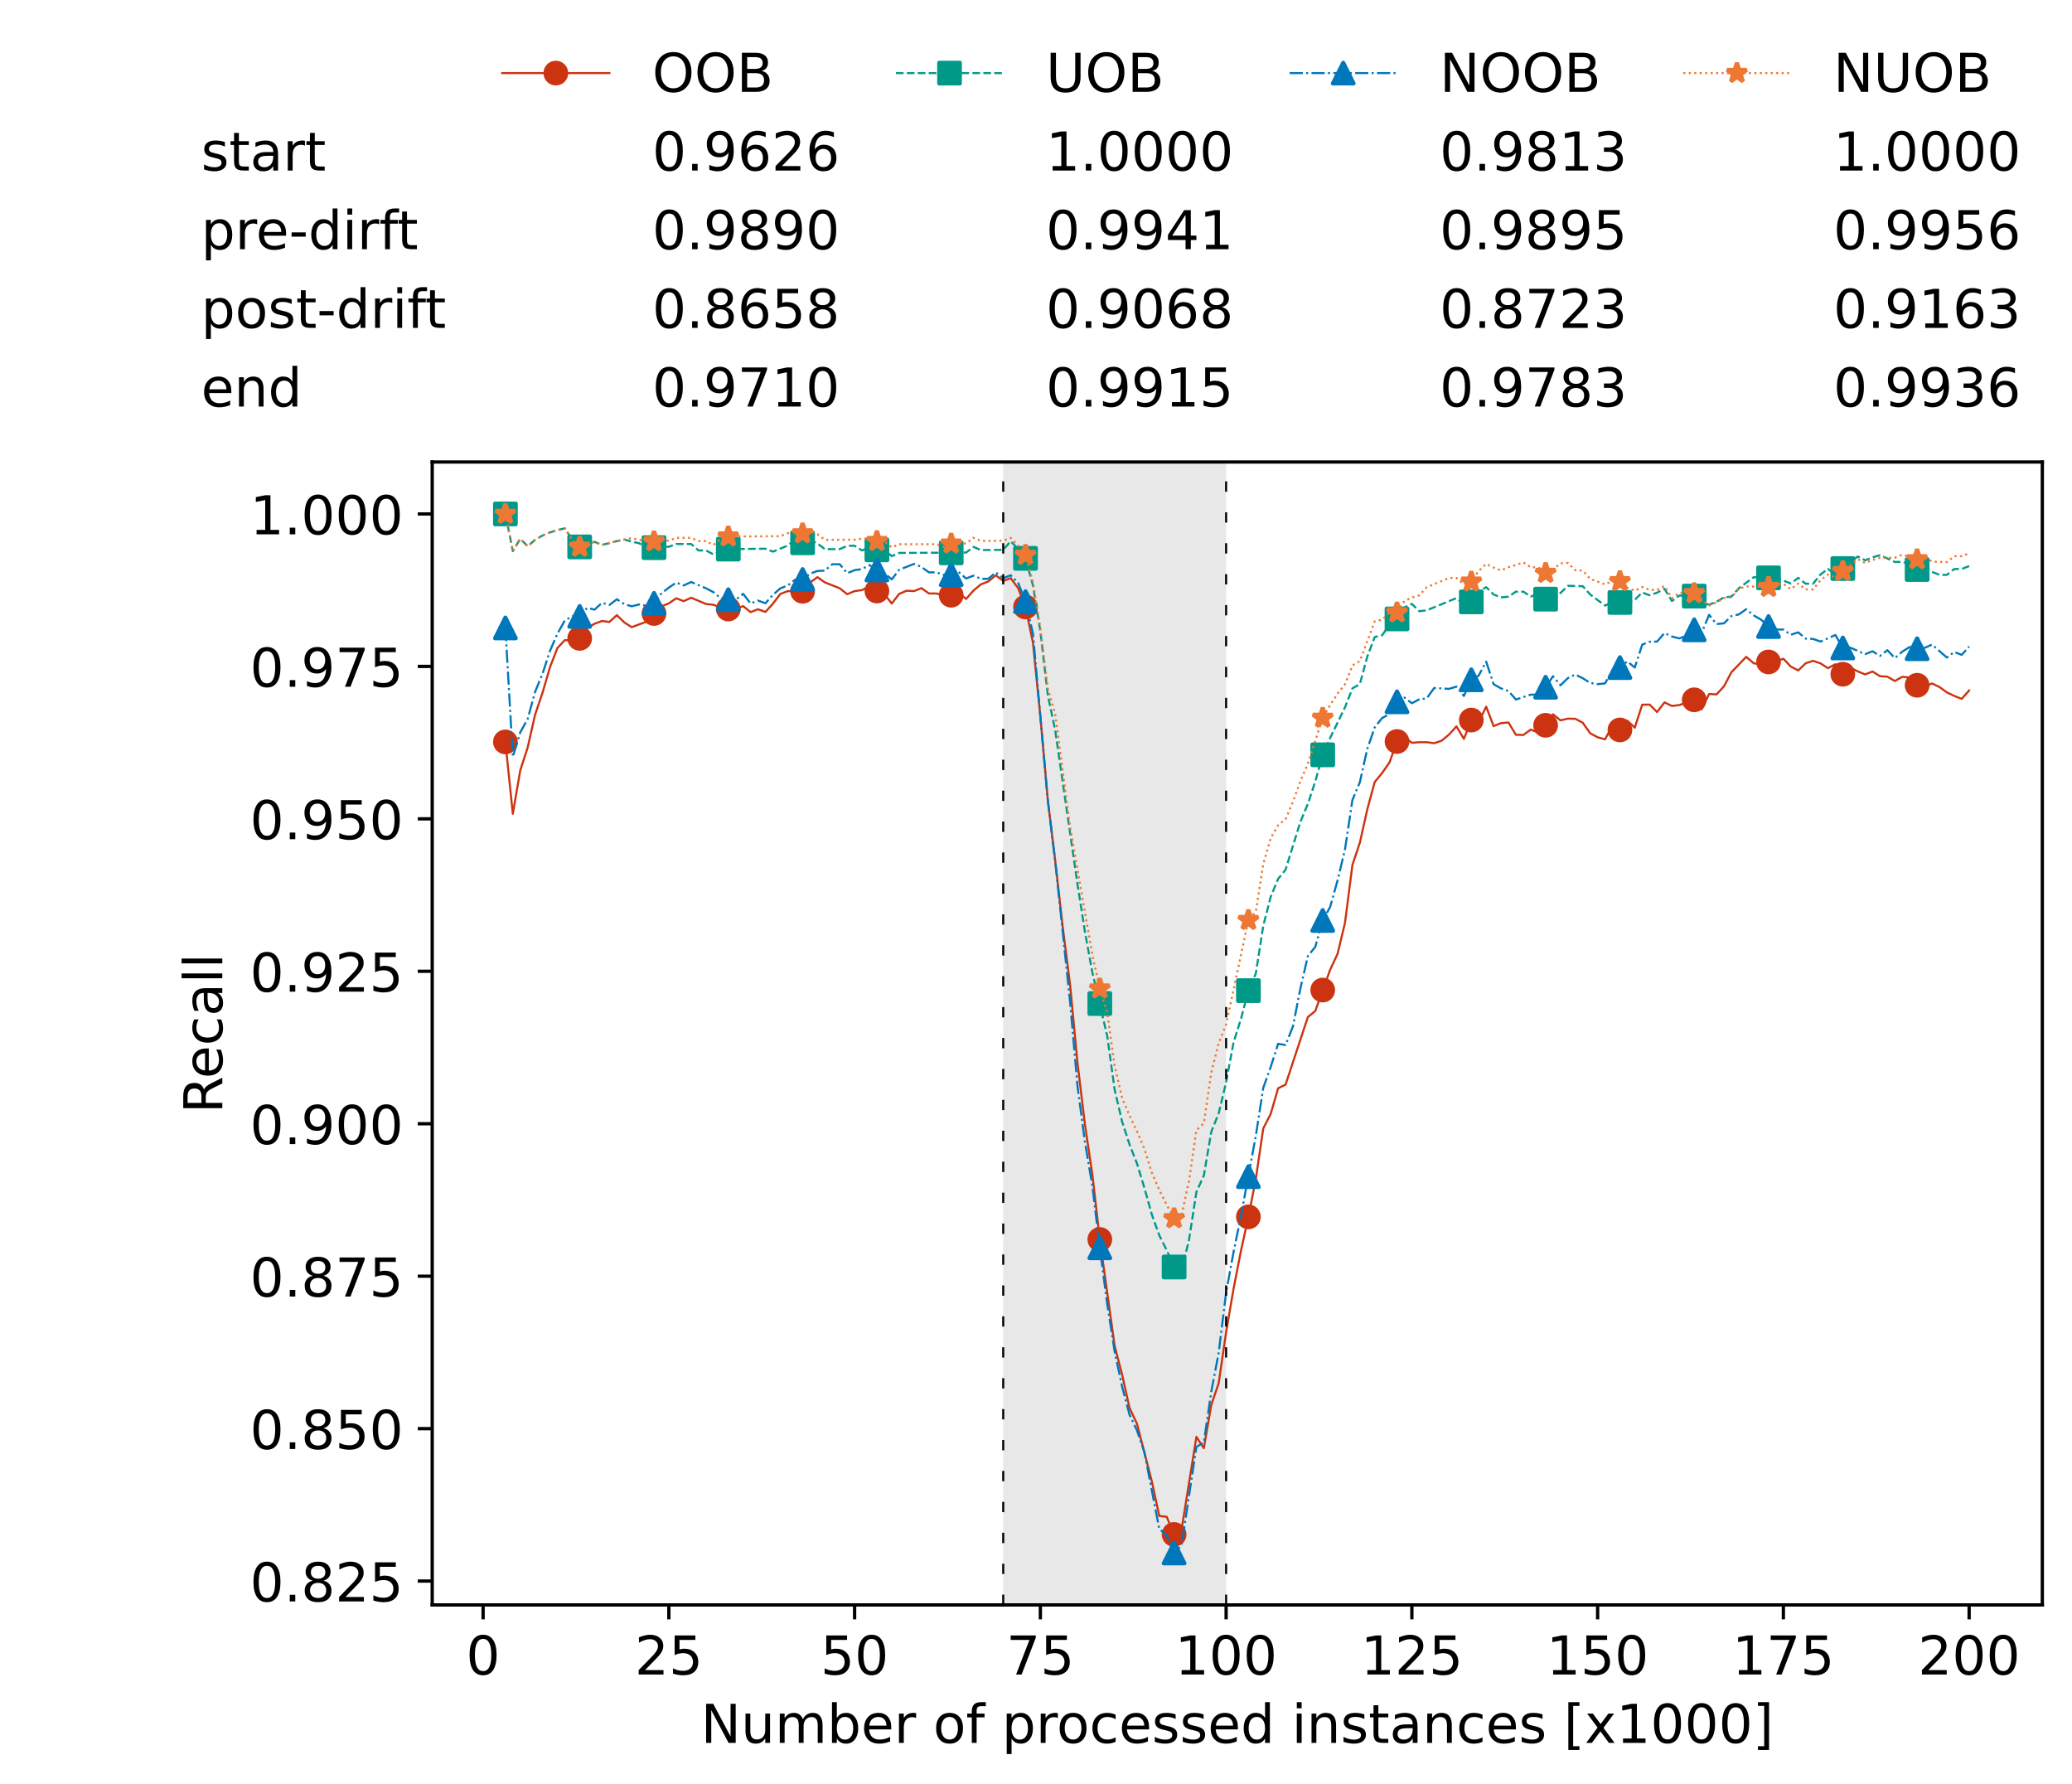 <?xml version="1.0" encoding="utf-8" standalone="no"?>
<!DOCTYPE svg PUBLIC "-//W3C//DTD SVG 1.1//EN"
  "http://www.w3.org/Graphics/SVG/1.1/DTD/svg11.dtd">
<!-- Created with matplotlib (https://matplotlib.org/) -->
<svg height="432.615pt" version="1.1" viewBox="0 0 502.65 432.615" width="502.65pt" xmlns="http://www.w3.org/2000/svg" xmlns:xlink="http://www.w3.org/1999/xlink">
 <defs>
  <style type="text/css">*{stroke-linecap:butt;stroke-linejoin:round;}</style>
 </defs>
 <g id="figure_1">
  <g id="patch_1">
   <path d="M 0 432.615 
L 502.65 432.615 
L 502.65 0 
L 0 0 
z
" style="fill:#ffffff;"/>
  </g>
  <g id="axes_1">
   <g id="patch_2">
    <path d="M 104.85 389.252 
L 495.45 389.252 
L 495.45 112.052 
L 104.85 112.052 
z
" style="fill:#ffffff;"/>
   </g>
   <g id="patch_3">
    <path clip-path="url(#p4c5849192f)" d="M 297.446 389.252 
L 297.446 112.052 
L 243.372 112.052 
L 243.372 389.252 
z
" style="fill:#d3d3d3;opacity:0.5;"/>
   </g>
   <g id="matplotlib.axis_1">
    <g id="xtick_1">
     <g id="line2d_1">
      <defs>
       <path d="M 0 0 
L 0 3.5 
" id="m92239f6c0d" style="stroke:#000000;stroke-width:0.8;"/>
      </defs>
      <g>
       <use style="stroke:#000000;stroke-width:0.8;" x="117.197" xlink:href="#m92239f6c0d" y="389.252"/>
      </g>
     </g>
     <g id="text_1">
      <!-- 0 -->
      <g transform="translate(113.061 406.13)scale(0.13 -0.13)">
       <defs>
        <path d="M 31.781 66.406 
Q 24.172 66.406 20.328 58.906 
Q 16.5 51.422 16.5 36.375 
Q 16.5 21.391 20.328 13.891 
Q 24.172 6.391 31.781 6.391 
Q 39.453 6.391 43.281 13.891 
Q 47.125 21.391 47.125 36.375 
Q 47.125 51.422 43.281 58.906 
Q 39.453 66.406 31.781 66.406 
z
M 31.781 74.219 
Q 44.047 74.219 50.516 64.516 
Q 56.984 54.828 56.984 36.375 
Q 56.984 17.969 50.516 8.266 
Q 44.047 -1.422 31.781 -1.422 
Q 19.531 -1.422 13.062 8.266 
Q 6.594 17.969 6.594 36.375 
Q 6.594 54.828 13.062 64.516 
Q 19.531 74.219 31.781 74.219 
z
" id="DejaVuSans-48"/>
       </defs>
       <use xlink:href="#DejaVuSans-48"/>
      </g>
     </g>
    </g>
    <g id="xtick_2">
     <g id="line2d_2">
      <g>
       <use style="stroke:#000000;stroke-width:0.8;" x="162.259" xlink:href="#m92239f6c0d" y="389.252"/>
      </g>
     </g>
     <g id="text_2">
      <!-- 25 -->
      <g transform="translate(153.988 406.13)scale(0.13 -0.13)">
       <defs>
        <path d="M 19.188 8.297 
L 53.609 8.297 
L 53.609 0 
L 7.328 0 
L 7.328 8.297 
Q 12.938 14.109 22.625 23.891 
Q 32.328 33.688 34.812 36.531 
Q 39.547 41.844 41.422 45.531 
Q 43.312 49.219 43.312 52.781 
Q 43.312 58.594 39.234 62.25 
Q 35.156 65.922 28.609 65.922 
Q 23.969 65.922 18.812 64.312 
Q 13.672 62.703 7.812 59.422 
L 7.812 69.391 
Q 13.766 71.781 18.938 73 
Q 24.125 74.219 28.422 74.219 
Q 39.75 74.219 46.484 68.547 
Q 53.219 62.891 53.219 53.422 
Q 53.219 48.922 51.531 44.891 
Q 49.859 40.875 45.406 35.406 
Q 44.188 33.984 37.641 27.219 
Q 31.109 20.453 19.188 8.297 
z
" id="DejaVuSans-50"/>
        <path d="M 10.797 72.906 
L 49.516 72.906 
L 49.516 64.594 
L 19.828 64.594 
L 19.828 46.734 
Q 21.969 47.469 24.109 47.828 
Q 26.266 48.188 28.422 48.188 
Q 40.625 48.188 47.75 41.5 
Q 54.891 34.812 54.891 23.391 
Q 54.891 11.625 47.562 5.094 
Q 40.234 -1.422 26.906 -1.422 
Q 22.312 -1.422 17.547 -0.641 
Q 12.797 0.141 7.719 1.703 
L 7.719 11.625 
Q 12.109 9.234 16.797 8.062 
Q 21.484 6.891 26.703 6.891 
Q 35.156 6.891 40.078 11.328 
Q 45.016 15.766 45.016 23.391 
Q 45.016 31 40.078 35.438 
Q 35.156 39.891 26.703 39.891 
Q 22.75 39.891 18.812 39.016 
Q 14.891 38.141 10.797 36.281 
z
" id="DejaVuSans-53"/>
       </defs>
       <use xlink:href="#DejaVuSans-50"/>
       <use x="63.623" xlink:href="#DejaVuSans-53"/>
      </g>
     </g>
    </g>
    <g id="xtick_3">
     <g id="line2d_3">
      <g>
       <use style="stroke:#000000;stroke-width:0.8;" x="207.322" xlink:href="#m92239f6c0d" y="389.252"/>
      </g>
     </g>
     <g id="text_3">
      <!-- 50 -->
      <g transform="translate(199.05 406.13)scale(0.13 -0.13)">
       <use xlink:href="#DejaVuSans-53"/>
       <use x="63.623" xlink:href="#DejaVuSans-48"/>
      </g>
     </g>
    </g>
    <g id="xtick_4">
     <g id="line2d_4">
      <g>
       <use style="stroke:#000000;stroke-width:0.8;" x="252.384" xlink:href="#m92239f6c0d" y="389.252"/>
      </g>
     </g>
     <g id="text_4">
      <!-- 75 -->
      <g transform="translate(244.113 406.13)scale(0.13 -0.13)">
       <defs>
        <path d="M 8.203 72.906 
L 55.078 72.906 
L 55.078 68.703 
L 28.609 0 
L 18.312 0 
L 43.219 64.594 
L 8.203 64.594 
z
" id="DejaVuSans-55"/>
       </defs>
       <use xlink:href="#DejaVuSans-55"/>
       <use x="63.623" xlink:href="#DejaVuSans-53"/>
      </g>
     </g>
    </g>
    <g id="xtick_5">
     <g id="line2d_5">
      <g>
       <use style="stroke:#000000;stroke-width:0.8;" x="297.446" xlink:href="#m92239f6c0d" y="389.252"/>
      </g>
     </g>
     <g id="text_5">
      <!-- 100 -->
      <g transform="translate(285.039 406.13)scale(0.13 -0.13)">
       <defs>
        <path d="M 12.406 8.297 
L 28.516 8.297 
L 28.516 63.922 
L 10.984 60.406 
L 10.984 69.391 
L 28.422 72.906 
L 38.281 72.906 
L 38.281 8.297 
L 54.391 8.297 
L 54.391 0 
L 12.406 0 
z
" id="DejaVuSans-49"/>
       </defs>
       <use xlink:href="#DejaVuSans-49"/>
       <use x="63.623" xlink:href="#DejaVuSans-48"/>
       <use x="127.246" xlink:href="#DejaVuSans-48"/>
      </g>
     </g>
    </g>
    <g id="xtick_6">
     <g id="line2d_6">
      <g>
       <use style="stroke:#000000;stroke-width:0.8;" x="342.509" xlink:href="#m92239f6c0d" y="389.252"/>
      </g>
     </g>
     <g id="text_6">
      <!-- 125 -->
      <g transform="translate(330.102 406.13)scale(0.13 -0.13)">
       <use xlink:href="#DejaVuSans-49"/>
       <use x="63.623" xlink:href="#DejaVuSans-50"/>
       <use x="127.246" xlink:href="#DejaVuSans-53"/>
      </g>
     </g>
    </g>
    <g id="xtick_7">
     <g id="line2d_7">
      <g>
       <use style="stroke:#000000;stroke-width:0.8;" x="387.571" xlink:href="#m92239f6c0d" y="389.252"/>
      </g>
     </g>
     <g id="text_7">
      <!-- 150 -->
      <g transform="translate(375.164 406.13)scale(0.13 -0.13)">
       <use xlink:href="#DejaVuSans-49"/>
       <use x="63.623" xlink:href="#DejaVuSans-53"/>
       <use x="127.246" xlink:href="#DejaVuSans-48"/>
      </g>
     </g>
    </g>
    <g id="xtick_8">
     <g id="line2d_8">
      <g>
       <use style="stroke:#000000;stroke-width:0.8;" x="432.633" xlink:href="#m92239f6c0d" y="389.252"/>
      </g>
     </g>
     <g id="text_8">
      <!-- 175 -->
      <g transform="translate(420.226 406.13)scale(0.13 -0.13)">
       <use xlink:href="#DejaVuSans-49"/>
       <use x="63.623" xlink:href="#DejaVuSans-55"/>
       <use x="127.246" xlink:href="#DejaVuSans-53"/>
      </g>
     </g>
    </g>
    <g id="xtick_9">
     <g id="line2d_9">
      <g>
       <use style="stroke:#000000;stroke-width:0.8;" x="477.695" xlink:href="#m92239f6c0d" y="389.252"/>
      </g>
     </g>
     <g id="text_9">
      <!-- 200 -->
      <g transform="translate(465.289 406.13)scale(0.13 -0.13)">
       <use xlink:href="#DejaVuSans-50"/>
       <use x="63.623" xlink:href="#DejaVuSans-48"/>
       <use x="127.246" xlink:href="#DejaVuSans-48"/>
      </g>
     </g>
    </g>
    <g id="text_10">
     <!-- Number of processed instances [x1000] -->
     <g transform="translate(170.025 422.711)scale(0.13 -0.13)">
      <defs>
       <path d="M 9.812 72.906 
L 23.094 72.906 
L 55.422 11.922 
L 55.422 72.906 
L 64.984 72.906 
L 64.984 0 
L 51.703 0 
L 19.391 60.984 
L 19.391 0 
L 9.812 0 
z
" id="DejaVuSans-78"/>
       <path d="M 8.5 21.578 
L 8.5 54.688 
L 17.484 54.688 
L 17.484 21.922 
Q 17.484 14.156 20.5 10.266 
Q 23.531 6.391 29.594 6.391 
Q 36.859 6.391 41.078 11.031 
Q 45.312 15.672 45.312 23.688 
L 45.312 54.688 
L 54.297 54.688 
L 54.297 0 
L 45.312 0 
L 45.312 8.406 
Q 42.047 3.422 37.719 1 
Q 33.406 -1.422 27.688 -1.422 
Q 18.266 -1.422 13.375 4.438 
Q 8.5 10.297 8.5 21.578 
z
M 31.109 56 
z
" id="DejaVuSans-117"/>
       <path d="M 52 44.188 
Q 55.375 50.25 60.062 53.125 
Q 64.75 56 71.094 56 
Q 79.641 56 84.281 50.016 
Q 88.922 44.047 88.922 33.016 
L 88.922 0 
L 79.891 0 
L 79.891 32.719 
Q 79.891 40.578 77.094 44.375 
Q 74.312 48.188 68.609 48.188 
Q 61.625 48.188 57.562 43.547 
Q 53.516 38.922 53.516 30.906 
L 53.516 0 
L 44.484 0 
L 44.484 32.719 
Q 44.484 40.625 41.703 44.406 
Q 38.922 48.188 33.109 48.188 
Q 26.219 48.188 22.156 43.531 
Q 18.109 38.875 18.109 30.906 
L 18.109 0 
L 9.078 0 
L 9.078 54.688 
L 18.109 54.688 
L 18.109 46.188 
Q 21.188 51.219 25.484 53.609 
Q 29.781 56 35.688 56 
Q 41.656 56 45.828 52.969 
Q 50 49.953 52 44.188 
z
" id="DejaVuSans-109"/>
       <path d="M 48.688 27.297 
Q 48.688 37.203 44.609 42.844 
Q 40.531 48.484 33.406 48.484 
Q 26.266 48.484 22.188 42.844 
Q 18.109 37.203 18.109 27.297 
Q 18.109 17.391 22.188 11.75 
Q 26.266 6.109 33.406 6.109 
Q 40.531 6.109 44.609 11.75 
Q 48.688 17.391 48.688 27.297 
z
M 18.109 46.391 
Q 20.953 51.266 25.266 53.625 
Q 29.594 56 35.594 56 
Q 45.562 56 51.781 48.094 
Q 58.016 40.188 58.016 27.297 
Q 58.016 14.406 51.781 6.484 
Q 45.562 -1.422 35.594 -1.422 
Q 29.594 -1.422 25.266 0.953 
Q 20.953 3.328 18.109 8.203 
L 18.109 0 
L 9.078 0 
L 9.078 75.984 
L 18.109 75.984 
z
" id="DejaVuSans-98"/>
       <path d="M 56.203 29.594 
L 56.203 25.203 
L 14.891 25.203 
Q 15.484 15.922 20.484 11.062 
Q 25.484 6.203 34.422 6.203 
Q 39.594 6.203 44.453 7.469 
Q 49.312 8.734 54.109 11.281 
L 54.109 2.781 
Q 49.266 0.734 44.188 -0.344 
Q 39.109 -1.422 33.891 -1.422 
Q 20.797 -1.422 13.156 6.188 
Q 5.516 13.812 5.516 26.812 
Q 5.516 40.234 12.766 48.109 
Q 20.016 56 32.328 56 
Q 43.359 56 49.781 48.891 
Q 56.203 41.797 56.203 29.594 
z
M 47.219 32.234 
Q 47.125 39.594 43.094 43.984 
Q 39.062 48.391 32.422 48.391 
Q 24.906 48.391 20.391 44.141 
Q 15.875 39.891 15.188 32.172 
z
" id="DejaVuSans-101"/>
       <path d="M 41.109 46.297 
Q 39.594 47.172 37.812 47.578 
Q 36.031 48 33.891 48 
Q 26.266 48 22.188 43.047 
Q 18.109 38.094 18.109 28.812 
L 18.109 0 
L 9.078 0 
L 9.078 54.688 
L 18.109 54.688 
L 18.109 46.188 
Q 20.953 51.172 25.484 53.578 
Q 30.031 56 36.531 56 
Q 37.453 56 38.578 55.875 
Q 39.703 55.766 41.062 55.516 
z
" id="DejaVuSans-114"/>
       <path id="DejaVuSans-32"/>
       <path d="M 30.609 48.391 
Q 23.391 48.391 19.188 42.75 
Q 14.984 37.109 14.984 27.297 
Q 14.984 17.484 19.156 11.844 
Q 23.344 6.203 30.609 6.203 
Q 37.797 6.203 41.984 11.859 
Q 46.188 17.531 46.188 27.297 
Q 46.188 37.016 41.984 42.703 
Q 37.797 48.391 30.609 48.391 
z
M 30.609 56 
Q 42.328 56 49.016 48.375 
Q 55.719 40.766 55.719 27.297 
Q 55.719 13.875 49.016 6.219 
Q 42.328 -1.422 30.609 -1.422 
Q 18.844 -1.422 12.172 6.219 
Q 5.516 13.875 5.516 27.297 
Q 5.516 40.766 12.172 48.375 
Q 18.844 56 30.609 56 
z
" id="DejaVuSans-111"/>
       <path d="M 37.109 75.984 
L 37.109 68.5 
L 28.516 68.5 
Q 23.688 68.5 21.797 66.547 
Q 19.922 64.594 19.922 59.516 
L 19.922 54.688 
L 34.719 54.688 
L 34.719 47.703 
L 19.922 47.703 
L 19.922 0 
L 10.891 0 
L 10.891 47.703 
L 2.297 47.703 
L 2.297 54.688 
L 10.891 54.688 
L 10.891 58.5 
Q 10.891 67.625 15.141 71.797 
Q 19.391 75.984 28.609 75.984 
z
" id="DejaVuSans-102"/>
       <path d="M 18.109 8.203 
L 18.109 -20.797 
L 9.078 -20.797 
L 9.078 54.688 
L 18.109 54.688 
L 18.109 46.391 
Q 20.953 51.266 25.266 53.625 
Q 29.594 56 35.594 56 
Q 45.562 56 51.781 48.094 
Q 58.016 40.188 58.016 27.297 
Q 58.016 14.406 51.781 6.484 
Q 45.562 -1.422 35.594 -1.422 
Q 29.594 -1.422 25.266 0.953 
Q 20.953 3.328 18.109 8.203 
z
M 48.688 27.297 
Q 48.688 37.203 44.609 42.844 
Q 40.531 48.484 33.406 48.484 
Q 26.266 48.484 22.188 42.844 
Q 18.109 37.203 18.109 27.297 
Q 18.109 17.391 22.188 11.75 
Q 26.266 6.109 33.406 6.109 
Q 40.531 6.109 44.609 11.75 
Q 48.688 17.391 48.688 27.297 
z
" id="DejaVuSans-112"/>
       <path d="M 48.781 52.594 
L 48.781 44.188 
Q 44.969 46.297 41.141 47.344 
Q 37.312 48.391 33.406 48.391 
Q 24.656 48.391 19.812 42.844 
Q 14.984 37.312 14.984 27.297 
Q 14.984 17.281 19.812 11.734 
Q 24.656 6.203 33.406 6.203 
Q 37.312 6.203 41.141 7.25 
Q 44.969 8.297 48.781 10.406 
L 48.781 2.094 
Q 45.016 0.344 40.984 -0.531 
Q 36.969 -1.422 32.422 -1.422 
Q 20.062 -1.422 12.781 6.344 
Q 5.516 14.109 5.516 27.297 
Q 5.516 40.672 12.859 48.328 
Q 20.219 56 33.016 56 
Q 37.156 56 41.109 55.141 
Q 45.062 54.297 48.781 52.594 
z
" id="DejaVuSans-99"/>
       <path d="M 44.281 53.078 
L 44.281 44.578 
Q 40.484 46.531 36.375 47.5 
Q 32.281 48.484 27.875 48.484 
Q 21.188 48.484 17.844 46.438 
Q 14.5 44.391 14.5 40.281 
Q 14.5 37.156 16.891 35.375 
Q 19.281 33.594 26.516 31.984 
L 29.594 31.297 
Q 39.156 29.25 43.188 25.516 
Q 47.219 21.781 47.219 15.094 
Q 47.219 7.469 41.188 3.016 
Q 35.156 -1.422 24.609 -1.422 
Q 20.219 -1.422 15.453 -0.562 
Q 10.688 0.297 5.422 2 
L 5.422 11.281 
Q 10.406 8.688 15.234 7.391 
Q 20.062 6.109 24.812 6.109 
Q 31.156 6.109 34.562 8.281 
Q 37.984 10.453 37.984 14.406 
Q 37.984 18.062 35.516 20.016 
Q 33.062 21.969 24.703 23.781 
L 21.578 24.516 
Q 13.234 26.266 9.516 29.906 
Q 5.812 33.547 5.812 39.891 
Q 5.812 47.609 11.281 51.797 
Q 16.75 56 26.812 56 
Q 31.781 56 36.172 55.266 
Q 40.578 54.547 44.281 53.078 
z
" id="DejaVuSans-115"/>
       <path d="M 45.406 46.391 
L 45.406 75.984 
L 54.391 75.984 
L 54.391 0 
L 45.406 0 
L 45.406 8.203 
Q 42.578 3.328 38.25 0.953 
Q 33.938 -1.422 27.875 -1.422 
Q 17.969 -1.422 11.734 6.484 
Q 5.516 14.406 5.516 27.297 
Q 5.516 40.188 11.734 48.094 
Q 17.969 56 27.875 56 
Q 33.938 56 38.25 53.625 
Q 42.578 51.266 45.406 46.391 
z
M 14.797 27.297 
Q 14.797 17.391 18.875 11.75 
Q 22.953 6.109 30.078 6.109 
Q 37.203 6.109 41.297 11.75 
Q 45.406 17.391 45.406 27.297 
Q 45.406 37.203 41.297 42.844 
Q 37.203 48.484 30.078 48.484 
Q 22.953 48.484 18.875 42.844 
Q 14.797 37.203 14.797 27.297 
z
" id="DejaVuSans-100"/>
       <path d="M 9.422 54.688 
L 18.406 54.688 
L 18.406 0 
L 9.422 0 
z
M 9.422 75.984 
L 18.406 75.984 
L 18.406 64.594 
L 9.422 64.594 
z
" id="DejaVuSans-105"/>
       <path d="M 54.891 33.016 
L 54.891 0 
L 45.906 0 
L 45.906 32.719 
Q 45.906 40.484 42.875 44.328 
Q 39.844 48.188 33.797 48.188 
Q 26.516 48.188 22.312 43.547 
Q 18.109 38.922 18.109 30.906 
L 18.109 0 
L 9.078 0 
L 9.078 54.688 
L 18.109 54.688 
L 18.109 46.188 
Q 21.344 51.125 25.703 53.562 
Q 30.078 56 35.797 56 
Q 45.219 56 50.047 50.172 
Q 54.891 44.344 54.891 33.016 
z
" id="DejaVuSans-110"/>
       <path d="M 18.312 70.219 
L 18.312 54.688 
L 36.812 54.688 
L 36.812 47.703 
L 18.312 47.703 
L 18.312 18.016 
Q 18.312 11.328 20.141 9.422 
Q 21.969 7.516 27.594 7.516 
L 36.812 7.516 
L 36.812 0 
L 27.594 0 
Q 17.188 0 13.234 3.875 
Q 9.281 7.766 9.281 18.016 
L 9.281 47.703 
L 2.688 47.703 
L 2.688 54.688 
L 9.281 54.688 
L 9.281 70.219 
z
" id="DejaVuSans-116"/>
       <path d="M 34.281 27.484 
Q 23.391 27.484 19.188 25 
Q 14.984 22.516 14.984 16.5 
Q 14.984 11.719 18.141 8.906 
Q 21.297 6.109 26.703 6.109 
Q 34.188 6.109 38.703 11.406 
Q 43.219 16.703 43.219 25.484 
L 43.219 27.484 
z
M 52.203 31.203 
L 52.203 0 
L 43.219 0 
L 43.219 8.297 
Q 40.141 3.328 35.547 0.953 
Q 30.953 -1.422 24.312 -1.422 
Q 15.922 -1.422 10.953 3.297 
Q 6 8.016 6 15.922 
Q 6 25.141 12.172 29.828 
Q 18.359 34.516 30.609 34.516 
L 43.219 34.516 
L 43.219 35.406 
Q 43.219 41.609 39.141 45 
Q 35.062 48.391 27.688 48.391 
Q 23 48.391 18.547 47.266 
Q 14.109 46.141 10.016 43.891 
L 10.016 52.203 
Q 14.938 54.109 19.578 55.047 
Q 24.219 56 28.609 56 
Q 40.484 56 46.344 49.844 
Q 52.203 43.703 52.203 31.203 
z
" id="DejaVuSans-97"/>
       <path d="M 8.594 75.984 
L 29.297 75.984 
L 29.297 69 
L 17.578 69 
L 17.578 -6.203 
L 29.297 -6.203 
L 29.297 -13.188 
L 8.594 -13.188 
z
" id="DejaVuSans-91"/>
       <path d="M 54.891 54.688 
L 35.109 28.078 
L 55.906 0 
L 45.312 0 
L 29.391 21.484 
L 13.484 0 
L 2.875 0 
L 24.125 28.609 
L 4.688 54.688 
L 15.281 54.688 
L 29.781 35.203 
L 44.281 54.688 
z
" id="DejaVuSans-120"/>
       <path d="M 30.422 75.984 
L 30.422 -13.188 
L 9.719 -13.188 
L 9.719 -6.203 
L 21.391 -6.203 
L 21.391 69 
L 9.719 69 
L 9.719 75.984 
z
" id="DejaVuSans-93"/>
      </defs>
      <use xlink:href="#DejaVuSans-78"/>
      <use x="74.805" xlink:href="#DejaVuSans-117"/>
      <use x="138.184" xlink:href="#DejaVuSans-109"/>
      <use x="235.596" xlink:href="#DejaVuSans-98"/>
      <use x="299.072" xlink:href="#DejaVuSans-101"/>
      <use x="360.596" xlink:href="#DejaVuSans-114"/>
      <use x="401.709" xlink:href="#DejaVuSans-32"/>
      <use x="433.496" xlink:href="#DejaVuSans-111"/>
      <use x="494.678" xlink:href="#DejaVuSans-102"/>
      <use x="529.883" xlink:href="#DejaVuSans-32"/>
      <use x="561.67" xlink:href="#DejaVuSans-112"/>
      <use x="625.146" xlink:href="#DejaVuSans-114"/>
      <use x="664.01" xlink:href="#DejaVuSans-111"/>
      <use x="725.191" xlink:href="#DejaVuSans-99"/>
      <use x="780.172" xlink:href="#DejaVuSans-101"/>
      <use x="841.695" xlink:href="#DejaVuSans-115"/>
      <use x="893.795" xlink:href="#DejaVuSans-115"/>
      <use x="945.895" xlink:href="#DejaVuSans-101"/>
      <use x="1007.418" xlink:href="#DejaVuSans-100"/>
      <use x="1070.895" xlink:href="#DejaVuSans-32"/>
      <use x="1102.682" xlink:href="#DejaVuSans-105"/>
      <use x="1130.465" xlink:href="#DejaVuSans-110"/>
      <use x="1193.844" xlink:href="#DejaVuSans-115"/>
      <use x="1245.943" xlink:href="#DejaVuSans-116"/>
      <use x="1285.152" xlink:href="#DejaVuSans-97"/>
      <use x="1346.432" xlink:href="#DejaVuSans-110"/>
      <use x="1409.811" xlink:href="#DejaVuSans-99"/>
      <use x="1464.791" xlink:href="#DejaVuSans-101"/>
      <use x="1526.314" xlink:href="#DejaVuSans-115"/>
      <use x="1578.414" xlink:href="#DejaVuSans-32"/>
      <use x="1610.201" xlink:href="#DejaVuSans-91"/>
      <use x="1649.215" xlink:href="#DejaVuSans-120"/>
      <use x="1708.395" xlink:href="#DejaVuSans-49"/>
      <use x="1772.018" xlink:href="#DejaVuSans-48"/>
      <use x="1835.641" xlink:href="#DejaVuSans-48"/>
      <use x="1899.264" xlink:href="#DejaVuSans-48"/>
      <use x="1962.887" xlink:href="#DejaVuSans-93"/>
     </g>
    </g>
   </g>
   <g id="matplotlib.axis_2">
    <g id="ytick_1">
     <g id="line2d_10">
      <defs>
       <path d="M 0 0 
L -3.5 0 
" id="m9c72ad6e65" style="stroke:#000000;stroke-width:0.8;"/>
      </defs>
      <g>
       <use style="stroke:#000000;stroke-width:0.8;" x="104.85" xlink:href="#m9c72ad6e65" y="383.463"/>
      </g>
     </g>
     <g id="text_11">
      <!-- 0.825 -->
      <g transform="translate(60.633 388.402)scale(0.13 -0.13)">
       <defs>
        <path d="M 10.688 12.406 
L 21 12.406 
L 21 0 
L 10.688 0 
z
" id="DejaVuSans-46"/>
        <path d="M 31.781 34.625 
Q 24.75 34.625 20.719 30.859 
Q 16.703 27.094 16.703 20.516 
Q 16.703 13.922 20.719 10.156 
Q 24.75 6.391 31.781 6.391 
Q 38.812 6.391 42.859 10.172 
Q 46.922 13.969 46.922 20.516 
Q 46.922 27.094 42.891 30.859 
Q 38.875 34.625 31.781 34.625 
z
M 21.922 38.812 
Q 15.578 40.375 12.031 44.719 
Q 8.5 49.078 8.5 55.328 
Q 8.5 64.062 14.719 69.141 
Q 20.953 74.219 31.781 74.219 
Q 42.672 74.219 48.875 69.141 
Q 55.078 64.062 55.078 55.328 
Q 55.078 49.078 51.531 44.719 
Q 48 40.375 41.703 38.812 
Q 48.828 37.156 52.797 32.312 
Q 56.781 27.484 56.781 20.516 
Q 56.781 9.906 50.312 4.234 
Q 43.844 -1.422 31.781 -1.422 
Q 19.734 -1.422 13.25 4.234 
Q 6.781 9.906 6.781 20.516 
Q 6.781 27.484 10.781 32.312 
Q 14.797 37.156 21.922 38.812 
z
M 18.312 54.391 
Q 18.312 48.734 21.844 45.562 
Q 25.391 42.391 31.781 42.391 
Q 38.141 42.391 41.719 45.562 
Q 45.312 48.734 45.312 54.391 
Q 45.312 60.062 41.719 63.234 
Q 38.141 66.406 31.781 66.406 
Q 25.391 66.406 21.844 63.234 
Q 18.312 60.062 18.312 54.391 
z
" id="DejaVuSans-56"/>
       </defs>
       <use xlink:href="#DejaVuSans-48"/>
       <use x="63.623" xlink:href="#DejaVuSans-46"/>
       <use x="95.41" xlink:href="#DejaVuSans-56"/>
       <use x="159.033" xlink:href="#DejaVuSans-50"/>
       <use x="222.656" xlink:href="#DejaVuSans-53"/>
      </g>
     </g>
    </g>
    <g id="ytick_2">
     <g id="line2d_11">
      <g>
       <use style="stroke:#000000;stroke-width:0.8;" x="104.85" xlink:href="#m9c72ad6e65" y="346.49"/>
      </g>
     </g>
     <g id="text_12">
      <!-- 0.850 -->
      <g transform="translate(60.633 351.429)scale(0.13 -0.13)">
       <use xlink:href="#DejaVuSans-48"/>
       <use x="63.623" xlink:href="#DejaVuSans-46"/>
       <use x="95.41" xlink:href="#DejaVuSans-56"/>
       <use x="159.033" xlink:href="#DejaVuSans-53"/>
       <use x="222.656" xlink:href="#DejaVuSans-48"/>
      </g>
     </g>
    </g>
    <g id="ytick_3">
     <g id="line2d_12">
      <g>
       <use style="stroke:#000000;stroke-width:0.8;" x="104.85" xlink:href="#m9c72ad6e65" y="309.517"/>
      </g>
     </g>
     <g id="text_13">
      <!-- 0.875 -->
      <g transform="translate(60.633 314.456)scale(0.13 -0.13)">
       <use xlink:href="#DejaVuSans-48"/>
       <use x="63.623" xlink:href="#DejaVuSans-46"/>
       <use x="95.41" xlink:href="#DejaVuSans-56"/>
       <use x="159.033" xlink:href="#DejaVuSans-55"/>
       <use x="222.656" xlink:href="#DejaVuSans-53"/>
      </g>
     </g>
    </g>
    <g id="ytick_4">
     <g id="line2d_13">
      <g>
       <use style="stroke:#000000;stroke-width:0.8;" x="104.85" xlink:href="#m9c72ad6e65" y="272.544"/>
      </g>
     </g>
     <g id="text_14">
      <!-- 0.900 -->
      <g transform="translate(60.633 277.483)scale(0.13 -0.13)">
       <defs>
        <path d="M 10.984 1.516 
L 10.984 10.5 
Q 14.703 8.734 18.5 7.812 
Q 22.312 6.891 25.984 6.891 
Q 35.75 6.891 40.891 13.453 
Q 46.047 20.016 46.781 33.406 
Q 43.953 29.203 39.594 26.953 
Q 35.25 24.703 29.984 24.703 
Q 19.047 24.703 12.672 31.312 
Q 6.297 37.938 6.297 49.422 
Q 6.297 60.641 12.938 67.422 
Q 19.578 74.219 30.609 74.219 
Q 43.266 74.219 49.922 64.516 
Q 56.594 54.828 56.594 36.375 
Q 56.594 19.141 48.406 8.859 
Q 40.234 -1.422 26.422 -1.422 
Q 22.703 -1.422 18.891 -0.688 
Q 15.094 0.047 10.984 1.516 
z
M 30.609 32.422 
Q 37.25 32.422 41.125 36.953 
Q 45.016 41.5 45.016 49.422 
Q 45.016 57.281 41.125 61.844 
Q 37.25 66.406 30.609 66.406 
Q 23.969 66.406 20.094 61.844 
Q 16.219 57.281 16.219 49.422 
Q 16.219 41.5 20.094 36.953 
Q 23.969 32.422 30.609 32.422 
z
" id="DejaVuSans-57"/>
       </defs>
       <use xlink:href="#DejaVuSans-48"/>
       <use x="63.623" xlink:href="#DejaVuSans-46"/>
       <use x="95.41" xlink:href="#DejaVuSans-57"/>
       <use x="159.033" xlink:href="#DejaVuSans-48"/>
       <use x="222.656" xlink:href="#DejaVuSans-48"/>
      </g>
     </g>
    </g>
    <g id="ytick_5">
     <g id="line2d_14">
      <g>
       <use style="stroke:#000000;stroke-width:0.8;" x="104.85" xlink:href="#m9c72ad6e65" y="235.571"/>
      </g>
     </g>
     <g id="text_15">
      <!-- 0.925 -->
      <g transform="translate(60.633 240.51)scale(0.13 -0.13)">
       <use xlink:href="#DejaVuSans-48"/>
       <use x="63.623" xlink:href="#DejaVuSans-46"/>
       <use x="95.41" xlink:href="#DejaVuSans-57"/>
       <use x="159.033" xlink:href="#DejaVuSans-50"/>
       <use x="222.656" xlink:href="#DejaVuSans-53"/>
      </g>
     </g>
    </g>
    <g id="ytick_6">
     <g id="line2d_15">
      <g>
       <use style="stroke:#000000;stroke-width:0.8;" x="104.85" xlink:href="#m9c72ad6e65" y="198.598"/>
      </g>
     </g>
     <g id="text_16">
      <!-- 0.950 -->
      <g transform="translate(60.633 203.537)scale(0.13 -0.13)">
       <use xlink:href="#DejaVuSans-48"/>
       <use x="63.623" xlink:href="#DejaVuSans-46"/>
       <use x="95.41" xlink:href="#DejaVuSans-57"/>
       <use x="159.033" xlink:href="#DejaVuSans-53"/>
       <use x="222.656" xlink:href="#DejaVuSans-48"/>
      </g>
     </g>
    </g>
    <g id="ytick_7">
     <g id="line2d_16">
      <g>
       <use style="stroke:#000000;stroke-width:0.8;" x="104.85" xlink:href="#m9c72ad6e65" y="161.625"/>
      </g>
     </g>
     <g id="text_17">
      <!-- 0.975 -->
      <g transform="translate(60.633 166.564)scale(0.13 -0.13)">
       <use xlink:href="#DejaVuSans-48"/>
       <use x="63.623" xlink:href="#DejaVuSans-46"/>
       <use x="95.41" xlink:href="#DejaVuSans-57"/>
       <use x="159.033" xlink:href="#DejaVuSans-55"/>
       <use x="222.656" xlink:href="#DejaVuSans-53"/>
      </g>
     </g>
    </g>
    <g id="ytick_8">
     <g id="line2d_17">
      <g>
       <use style="stroke:#000000;stroke-width:0.8;" x="104.85" xlink:href="#m9c72ad6e65" y="124.652"/>
      </g>
     </g>
     <g id="text_18">
      <!-- 1.000 -->
      <g transform="translate(60.633 129.591)scale(0.13 -0.13)">
       <use xlink:href="#DejaVuSans-49"/>
       <use x="63.623" xlink:href="#DejaVuSans-46"/>
       <use x="95.41" xlink:href="#DejaVuSans-48"/>
       <use x="159.033" xlink:href="#DejaVuSans-48"/>
       <use x="222.656" xlink:href="#DejaVuSans-48"/>
      </g>
     </g>
    </g>
    <g id="text_19">
     <!-- Recall -->
     <g transform="translate(53.93 270.044)rotate(-90)scale(0.13 -0.13)">
      <defs>
       <path d="M 44.391 34.188 
Q 47.562 33.109 50.562 29.594 
Q 53.562 26.078 56.594 19.922 
L 66.609 0 
L 56 0 
L 46.688 18.703 
Q 43.062 26.031 39.672 28.422 
Q 36.281 30.812 30.422 30.812 
L 19.672 30.812 
L 19.672 0 
L 9.812 0 
L 9.812 72.906 
L 32.078 72.906 
Q 44.578 72.906 50.734 67.672 
Q 56.891 62.453 56.891 51.906 
Q 56.891 45.016 53.688 40.469 
Q 50.484 35.938 44.391 34.188 
z
M 19.672 64.797 
L 19.672 38.922 
L 32.078 38.922 
Q 39.203 38.922 42.844 42.219 
Q 46.484 45.516 46.484 51.906 
Q 46.484 58.297 42.844 61.547 
Q 39.203 64.797 32.078 64.797 
z
" id="DejaVuSans-82"/>
       <path d="M 9.422 75.984 
L 18.406 75.984 
L 18.406 0 
L 9.422 0 
z
" id="DejaVuSans-108"/>
      </defs>
      <use xlink:href="#DejaVuSans-82"/>
      <use x="64.982" xlink:href="#DejaVuSans-101"/>
      <use x="126.506" xlink:href="#DejaVuSans-99"/>
      <use x="181.486" xlink:href="#DejaVuSans-97"/>
      <use x="242.766" xlink:href="#DejaVuSans-108"/>
      <use x="270.549" xlink:href="#DejaVuSans-108"/>
     </g>
    </g>
   </g>
   <g id="line2d_18"/>
   <g id="line2d_19"/>
   <g id="line2d_20"/>
   <g id="line2d_21"/>
   <g id="line2d_22"/>
   <g id="line2d_23">
    <path clip-path="url(#p4c5849192f)" d="M 122.605 179.938 
L 124.407 197.384 
L 126.21 186.834 
L 128.012 181.281 
L 129.815 173.316 
L 131.617 168.007 
L 133.419 161.813 
L 135.222 157.168 
L 137.024 155.249 
L 138.827 155.336 
L 140.629 154.825 
L 142.432 152.311 
L 144.234 151.277 
L 146.037 150.618 
L 147.839 150.839 
L 149.642 149.203 
L 151.444 150.951 
L 153.247 152.112 
L 156.852 150.768 
L 158.654 148.79 
L 160.457 147.072 
L 162.259 146.327 
L 164.062 145.107 
L 165.864 145.807 
L 167.667 144.966 
L 171.272 146.492 
L 173.074 146.677 
L 174.877 147.391 
L 176.679 147.711 
L 178.482 147.711 
L 180.284 147 
L 182.087 148.465 
L 183.889 147.763 
L 185.692 148.418 
L 187.494 146.422 
L 189.297 144.062 
L 191.099 143.371 
L 194.704 143.399 
L 196.507 141.287 
L 198.309 139.978 
L 200.112 141.254 
L 203.717 142.674 
L 205.519 144.114 
L 207.322 143.367 
L 209.124 143.117 
L 210.927 142.127 
L 212.729 143.344 
L 214.532 144.084 
L 216.334 146.371 
L 218.137 144.036 
L 219.939 143.273 
L 221.742 143.358 
L 223.544 142.64 
L 225.347 143.938 
L 227.149 143.938 
L 228.952 144.413 
L 230.754 144.363 
L 232.557 143.685 
L 234.359 145.275 
L 236.162 143.221 
L 237.964 141.72 
L 239.767 141.022 
L 241.569 139.501 
L 243.372 140.91 
L 245.174 140.212 
L 246.976 142.612 
L 248.779 147.216 
L 250.581 155.837 
L 252.384 173.717 
L 254.186 194.032 
L 255.989 208.821 
L 257.791 224.699 
L 259.594 238.823 
L 261.396 257.825 
L 263.199 272.75 
L 265.001 284.877 
L 266.804 300.612 
L 270.409 326.457 
L 272.211 333.39 
L 274.014 341.476 
L 275.816 345.287 
L 279.421 359.274 
L 281.224 367.677 
L 283.026 367.871 
L 284.829 372.152 
L 286.631 371.008 
L 290.236 348.49 
L 292.039 351.235 
L 293.841 340.78 
L 295.644 335.458 
L 297.446 323.111 
L 299.249 312.572 
L 301.051 303.346 
L 302.854 295.13 
L 304.656 285.904 
L 306.459 273.679 
L 308.261 270.17 
L 310.064 263.939 
L 311.866 263.062 
L 317.274 246.677 
L 319.076 245.197 
L 322.681 235.208 
L 324.484 231.341 
L 326.286 223.811 
L 328.089 209.757 
L 329.891 204.39 
L 331.694 196.305 
L 333.496 189.662 
L 335.299 187.472 
L 337.101 184.875 
L 338.904 179.839 
L 340.706 178.814 
L 342.509 180.152 
L 344.311 180.015 
L 346.114 180.008 
L 347.916 180.254 
L 349.719 179.655 
L 351.521 178.151 
L 353.324 176.171 
L 355.126 179.208 
L 356.928 174.641 
L 358.731 175.112 
L 360.533 171.391 
L 362.336 176.103 
L 364.138 175.387 
L 365.941 175.23 
L 367.743 178.209 
L 369.546 178.257 
L 371.348 176.952 
L 373.151 177.682 
L 374.953 175.91 
L 376.756 173.237 
L 378.558 174.712 
L 380.361 174.297 
L 382.163 174.328 
L 383.966 175.302 
L 385.768 177.842 
L 387.571 178.816 
L 389.373 179.307 
L 391.176 175.992 
L 392.978 177.038 
L 394.781 174.805 
L 396.583 176.473 
L 398.386 170.915 
L 400.188 170.889 
L 401.991 172.696 
L 403.793 170.356 
L 405.596 171.217 
L 407.398 170.998 
L 411.003 169.728 
L 412.806 172.015 
L 414.608 168.324 
L 416.411 168.41 
L 418.213 166.473 
L 420.016 163.058 
L 423.621 159.31 
L 425.423 160.857 
L 427.226 161.189 
L 429.028 160.545 
L 430.831 160.484 
L 432.633 159.76 
L 434.436 161.676 
L 436.238 162.598 
L 438.041 160.864 
L 439.843 160.27 
L 441.646 160.895 
L 443.448 162.057 
L 445.251 161.096 
L 447.053 163.518 
L 448.856 161.903 
L 450.658 162.83 
L 452.461 163.569 
L 454.263 162.865 
L 456.066 163.998 
L 457.868 164.114 
L 459.671 165.169 
L 461.473 164.153 
L 463.276 164.329 
L 465.078 166.199 
L 466.881 166.649 
L 468.683 165.755 
L 470.485 166.616 
L 472.288 167.926 
L 474.09 168.789 
L 475.893 169.491 
L 477.695 167.468 
L 477.695 167.468 
" style="fill:none;stroke:#cc3311;stroke-linecap:square;stroke-width:0.5;"/>
    <defs>
     <path d="M 0 2.5 
C 0.663 2.5 1.299 2.237 1.768 1.768 
C 2.237 1.299 2.5 0.663 2.5 0 
C 2.5 -0.663 2.237 -1.299 1.768 -1.768 
C 1.299 -2.237 0.663 -2.5 0 -2.5 
C -0.663 -2.5 -1.299 -2.237 -1.768 -1.768 
C -2.237 -1.299 -2.5 -0.663 -2.5 0 
C -2.5 0.663 -2.237 1.299 -1.768 1.768 
C -1.299 2.237 -0.663 2.5 0 2.5 
z
" id="m9169666bd7" style="stroke:#cc3311;"/>
    </defs>
    <g clip-path="url(#p4c5849192f)">
     <use style="fill:#cc3311;stroke:#cc3311;" x="122.605" xlink:href="#m9169666bd7" y="179.938"/>
     <use style="fill:#cc3311;stroke:#cc3311;" x="140.629" xlink:href="#m9169666bd7" y="154.825"/>
     <use style="fill:#cc3311;stroke:#cc3311;" x="158.654" xlink:href="#m9169666bd7" y="148.79"/>
     <use style="fill:#cc3311;stroke:#cc3311;" x="176.679" xlink:href="#m9169666bd7" y="147.711"/>
     <use style="fill:#cc3311;stroke:#cc3311;" x="194.704" xlink:href="#m9169666bd7" y="143.399"/>
     <use style="fill:#cc3311;stroke:#cc3311;" x="212.729" xlink:href="#m9169666bd7" y="143.344"/>
     <use style="fill:#cc3311;stroke:#cc3311;" x="230.754" xlink:href="#m9169666bd7" y="144.363"/>
     <use style="fill:#cc3311;stroke:#cc3311;" x="248.779" xlink:href="#m9169666bd7" y="147.216"/>
     <use style="fill:#cc3311;stroke:#cc3311;" x="266.804" xlink:href="#m9169666bd7" y="300.612"/>
     <use style="fill:#cc3311;stroke:#cc3311;" x="284.829" xlink:href="#m9169666bd7" y="372.152"/>
     <use style="fill:#cc3311;stroke:#cc3311;" x="302.854" xlink:href="#m9169666bd7" y="295.13"/>
     <use style="fill:#cc3311;stroke:#cc3311;" x="320.879" xlink:href="#m9169666bd7" y="240.123"/>
     <use style="fill:#cc3311;stroke:#cc3311;" x="338.904" xlink:href="#m9169666bd7" y="179.839"/>
     <use style="fill:#cc3311;stroke:#cc3311;" x="356.928" xlink:href="#m9169666bd7" y="174.641"/>
     <use style="fill:#cc3311;stroke:#cc3311;" x="374.953" xlink:href="#m9169666bd7" y="175.91"/>
     <use style="fill:#cc3311;stroke:#cc3311;" x="392.978" xlink:href="#m9169666bd7" y="177.038"/>
     <use style="fill:#cc3311;stroke:#cc3311;" x="411.003" xlink:href="#m9169666bd7" y="169.728"/>
     <use style="fill:#cc3311;stroke:#cc3311;" x="429.028" xlink:href="#m9169666bd7" y="160.545"/>
     <use style="fill:#cc3311;stroke:#cc3311;" x="447.053" xlink:href="#m9169666bd7" y="163.518"/>
     <use style="fill:#cc3311;stroke:#cc3311;" x="465.078" xlink:href="#m9169666bd7" y="166.199"/>
    </g>
   </g>
   <g id="line2d_24"/>
   <g id="line2d_25"/>
   <g id="line2d_26"/>
   <g id="line2d_27"/>
   <g id="line2d_28">
    <path clip-path="url(#p4c5849192f)" d="M 122.605 124.652 
L 124.407 133.67 
L 126.21 130.664 
L 128.012 132.492 
L 129.815 130.924 
L 131.617 129.878 
L 133.419 129.132 
L 135.222 128.572 
L 137.024 128.136 
L 138.827 130.934 
L 140.629 132.642 
L 144.234 131.413 
L 146.037 132.173 
L 149.642 131.232 
L 151.444 130.845 
L 153.247 131.375 
L 155.049 131.749 
L 156.852 132.816 
L 158.654 132.816 
L 160.457 132.612 
L 162.259 132.612 
L 164.062 131.946 
L 167.667 131.946 
L 169.469 133.503 
L 171.272 133.503 
L 173.074 134.451 
L 174.877 133.64 
L 176.679 133.173 
L 185.692 133.081 
L 187.494 133.799 
L 191.099 132.322 
L 192.902 130.899 
L 194.704 131.646 
L 196.507 130.949 
L 198.309 131.819 
L 200.112 133.188 
L 203.717 133.188 
L 205.519 132.371 
L 207.322 132.371 
L 209.124 133.516 
L 210.927 132.753 
L 212.729 133.362 
L 214.532 133.362 
L 216.334 134.886 
L 218.137 134.108 
L 234.359 134.013 
L 236.162 132.644 
L 237.964 133.406 
L 243.372 133.364 
L 245.174 131.271 
L 246.976 133.12 
L 248.779 135.422 
L 250.581 141.974 
L 252.384 153.147 
L 254.186 168.587 
L 255.989 177.149 
L 261.396 214.483 
L 263.199 226.015 
L 265.001 235.875 
L 268.606 251.291 
L 270.409 264.317 
L 272.211 272.02 
L 274.014 277.578 
L 275.816 282.152 
L 277.619 288.101 
L 279.421 294.562 
L 281.224 299.604 
L 283.026 303.204 
L 284.829 307.29 
L 286.631 308.133 
L 288.434 300.781 
L 290.236 289.114 
L 292.039 285.126 
L 293.841 274.512 
L 295.644 270.021 
L 297.446 262.468 
L 299.249 252.815 
L 301.051 247.109 
L 302.854 240.263 
L 304.656 236.063 
L 306.459 224.528 
L 308.261 217.51 
L 310.064 213.153 
L 311.866 210.927 
L 315.471 199.303 
L 317.274 194.979 
L 319.076 189.53 
L 320.879 183.067 
L 322.681 178.974 
L 326.286 171.536 
L 328.089 166.962 
L 329.891 165.908 
L 331.694 159.259 
L 333.496 154.488 
L 335.299 154.073 
L 337.101 151.475 
L 338.904 150.106 
L 340.706 147.299 
L 342.509 146.462 
L 344.311 148.242 
L 346.114 148.019 
L 353.324 145.06 
L 355.126 146.617 
L 356.928 145.974 
L 358.731 143.428 
L 360.533 142.408 
L 362.336 144.189 
L 364.138 144.88 
L 365.941 144.723 
L 367.743 143.493 
L 369.546 143.493 
L 371.348 144.702 
L 373.151 143.907 
L 374.953 145.316 
L 376.756 144.425 
L 378.558 143.825 
L 380.361 142.078 
L 383.966 142.17 
L 385.768 144.187 
L 389.373 146.878 
L 391.176 146.032 
L 394.781 146.14 
L 396.583 145.479 
L 398.386 143.698 
L 400.188 144.376 
L 401.991 143.738 
L 403.793 142.814 
L 405.596 145.772 
L 407.398 144.444 
L 411.003 144.573 
L 412.806 146.097 
L 414.608 146.656 
L 416.411 145.938 
L 418.213 144.882 
L 420.016 144.699 
L 421.818 142.682 
L 425.423 139.991 
L 429.028 140.144 
L 430.831 140.113 
L 434.436 141.517 
L 436.238 140.147 
L 438.041 141.569 
L 439.843 141.569 
L 441.646 139.322 
L 443.448 137.978 
L 445.251 139.346 
L 450.658 134.963 
L 452.461 135.888 
L 454.263 135.183 
L 456.066 134.64 
L 459.671 136.289 
L 461.473 136.289 
L 463.276 136.788 
L 465.078 138.129 
L 466.881 137.389 
L 468.683 138.689 
L 470.485 139.422 
L 472.288 139.422 
L 474.09 138 
L 475.893 138 
L 477.695 137.289 
L 477.695 137.289 
" style="fill:none;stroke:#009988;stroke-dasharray:1.85,0.8;stroke-dashoffset:0;stroke-width:0.5;"/>
    <defs>
     <path d="M -2.5 2.5 
L 2.5 2.5 
L 2.5 -2.5 
L -2.5 -2.5 
z
" id="m0d70b13865" style="stroke:#009988;stroke-linejoin:miter;"/>
    </defs>
    <g clip-path="url(#p4c5849192f)">
     <use style="fill:#009988;stroke:#009988;stroke-linejoin:miter;" x="122.605" xlink:href="#m0d70b13865" y="124.652"/>
     <use style="fill:#009988;stroke:#009988;stroke-linejoin:miter;" x="140.629" xlink:href="#m0d70b13865" y="132.642"/>
     <use style="fill:#009988;stroke:#009988;stroke-linejoin:miter;" x="158.654" xlink:href="#m0d70b13865" y="132.816"/>
     <use style="fill:#009988;stroke:#009988;stroke-linejoin:miter;" x="176.679" xlink:href="#m0d70b13865" y="133.173"/>
     <use style="fill:#009988;stroke:#009988;stroke-linejoin:miter;" x="194.704" xlink:href="#m0d70b13865" y="131.646"/>
     <use style="fill:#009988;stroke:#009988;stroke-linejoin:miter;" x="212.729" xlink:href="#m0d70b13865" y="133.362"/>
     <use style="fill:#009988;stroke:#009988;stroke-linejoin:miter;" x="230.754" xlink:href="#m0d70b13865" y="134.088"/>
     <use style="fill:#009988;stroke:#009988;stroke-linejoin:miter;" x="248.779" xlink:href="#m0d70b13865" y="135.422"/>
     <use style="fill:#009988;stroke:#009988;stroke-linejoin:miter;" x="266.804" xlink:href="#m0d70b13865" y="243.393"/>
     <use style="fill:#009988;stroke:#009988;stroke-linejoin:miter;" x="284.829" xlink:href="#m0d70b13865" y="307.29"/>
     <use style="fill:#009988;stroke:#009988;stroke-linejoin:miter;" x="302.854" xlink:href="#m0d70b13865" y="240.263"/>
     <use style="fill:#009988;stroke:#009988;stroke-linejoin:miter;" x="320.879" xlink:href="#m0d70b13865" y="183.067"/>
     <use style="fill:#009988;stroke:#009988;stroke-linejoin:miter;" x="338.904" xlink:href="#m0d70b13865" y="150.106"/>
     <use style="fill:#009988;stroke:#009988;stroke-linejoin:miter;" x="356.928" xlink:href="#m0d70b13865" y="145.974"/>
     <use style="fill:#009988;stroke:#009988;stroke-linejoin:miter;" x="374.953" xlink:href="#m0d70b13865" y="145.316"/>
     <use style="fill:#009988;stroke:#009988;stroke-linejoin:miter;" x="392.978" xlink:href="#m0d70b13865" y="146.124"/>
     <use style="fill:#009988;stroke:#009988;stroke-linejoin:miter;" x="411.003" xlink:href="#m0d70b13865" y="144.573"/>
     <use style="fill:#009988;stroke:#009988;stroke-linejoin:miter;" x="429.028" xlink:href="#m0d70b13865" y="140.144"/>
     <use style="fill:#009988;stroke:#009988;stroke-linejoin:miter;" x="447.053" xlink:href="#m0d70b13865" y="137.896"/>
     <use style="fill:#009988;stroke:#009988;stroke-linejoin:miter;" x="465.078" xlink:href="#m0d70b13865" y="138.129"/>
    </g>
   </g>
   <g id="line2d_29"/>
   <g id="line2d_30"/>
   <g id="line2d_31"/>
   <g id="line2d_32"/>
   <g id="line2d_33">
    <path clip-path="url(#p4c5849192f)" d="M 122.605 152.295 
L 124.407 183.562 
L 126.21 177.619 
L 128.012 174.37 
L 129.815 167.788 
L 131.617 163.399 
L 133.419 157.864 
L 135.222 153.712 
L 137.024 150.483 
L 138.827 149.474 
L 140.629 149.496 
L 142.432 147.426 
L 144.234 147.861 
L 146.037 146.204 
L 147.839 146.719 
L 149.642 145.34 
L 151.444 146.517 
L 153.247 147.051 
L 155.049 146.599 
L 156.852 146.924 
L 158.654 146.328 
L 160.457 143.912 
L 162.259 142.513 
L 164.062 141.293 
L 165.864 141.993 
L 167.667 141.153 
L 171.272 142.678 
L 173.074 143.626 
L 174.877 145.126 
L 176.679 145.446 
L 178.482 145.446 
L 180.284 144.024 
L 182.087 146.359 
L 183.889 145.657 
L 185.692 146.312 
L 187.494 144.277 
L 189.297 142.703 
L 191.099 142.012 
L 192.902 140.59 
L 194.704 140.55 
L 196.507 139.136 
L 198.309 138.482 
L 200.112 138.388 
L 201.914 136.847 
L 203.717 136.847 
L 205.519 139.027 
L 207.322 138.28 
L 209.124 138.029 
L 210.927 137.04 
L 212.729 138.257 
L 214.532 138.996 
L 216.334 140.521 
L 218.137 138.186 
L 221.742 136.769 
L 223.544 137.516 
L 225.347 138.813 
L 227.149 138.813 
L 228.952 139.44 
L 230.754 139.391 
L 232.557 138.712 
L 234.359 140.302 
L 236.162 139.618 
L 237.964 140.38 
L 239.767 140.38 
L 241.569 138.817 
L 243.372 140.226 
L 245.174 139.528 
L 246.976 141.312 
L 248.779 145.916 
L 250.581 153.601 
L 254.186 194.052 
L 255.989 208.841 
L 259.594 242.99 
L 261.396 263.442 
L 263.199 277.01 
L 265.001 287.651 
L 266.804 302.639 
L 268.606 316.28 
L 270.409 327.82 
L 272.211 336.293 
L 274.014 343.115 
L 275.816 346.926 
L 277.619 352.178 
L 281.224 370.782 
L 283.026 372.371 
L 284.829 376.652 
L 286.631 374.801 
L 290.236 350.925 
L 292.039 349.858 
L 293.841 337.554 
L 295.644 328.078 
L 297.446 313.486 
L 299.249 303.678 
L 301.051 294.902 
L 304.656 275.436 
L 306.459 263.83 
L 308.261 258.78 
L 310.064 253.159 
L 311.866 253.456 
L 313.669 248.902 
L 315.471 239.706 
L 317.274 231.899 
L 319.076 229.64 
L 320.879 223.246 
L 322.681 219.974 
L 324.484 213.535 
L 326.286 205.997 
L 328.089 194.015 
L 329.891 189.702 
L 331.694 181.617 
L 333.496 176.424 
L 335.299 174.128 
L 337.101 173.192 
L 338.904 170.211 
L 340.706 169.186 
L 342.509 170.561 
L 344.311 169.603 
L 346.114 169.38 
L 347.916 166.862 
L 351.521 167.08 
L 353.324 166.535 
L 355.126 168.794 
L 356.928 164.869 
L 358.731 163.831 
L 360.533 160.47 
L 362.336 165.944 
L 364.138 166.968 
L 365.941 167.606 
L 367.743 169.661 
L 371.348 168.481 
L 373.151 168.449 
L 374.953 166.677 
L 376.756 164.004 
L 378.558 166.204 
L 380.361 164.457 
L 382.163 163.598 
L 383.966 164.5 
L 385.768 165.62 
L 387.571 165.94 
L 389.373 165.741 
L 391.176 162.492 
L 392.978 161.906 
L 394.781 160.412 
L 396.583 161.906 
L 398.386 156.348 
L 400.188 155.638 
L 401.991 155.612 
L 403.793 153.517 
L 405.596 154.379 
L 407.398 154.832 
L 409.201 154.157 
L 411.003 152.749 
L 412.806 153.511 
L 414.608 149.116 
L 416.411 151.356 
L 418.213 151.18 
L 420.016 149.427 
L 421.818 149.023 
L 423.621 147.745 
L 425.423 149.25 
L 427.226 150.293 
L 429.028 151.96 
L 430.831 152.669 
L 432.633 152.684 
L 434.436 153.952 
L 436.238 153.362 
L 438.041 154.884 
L 439.843 154.968 
L 441.646 155.594 
L 445.251 154.01 
L 447.053 157.157 
L 448.856 157.067 
L 452.461 158.659 
L 454.263 157.955 
L 456.066 159.087 
L 457.868 157.686 
L 459.671 159.611 
L 461.473 158.052 
L 463.276 156.908 
L 465.078 157.342 
L 466.881 157.149 
L 468.683 156.325 
L 472.288 159.477 
L 474.09 158.13 
L 475.893 158.832 
L 477.695 156.81 
L 477.695 156.81 
" style="fill:none;stroke:#0077bb;stroke-dasharray:3.2,0.8,0.5,0.8;stroke-dashoffset:0;stroke-width:0.5;"/>
    <defs>
     <path d="M 0 -2.5 
L -2.5 2.5 
L 2.5 2.5 
z
" id="mc87d13cdb5" style="stroke:#0077bb;stroke-linejoin:miter;"/>
    </defs>
    <g clip-path="url(#p4c5849192f)">
     <use style="fill:#0077bb;stroke:#0077bb;stroke-linejoin:miter;" x="122.605" xlink:href="#mc87d13cdb5" y="152.295"/>
     <use style="fill:#0077bb;stroke:#0077bb;stroke-linejoin:miter;" x="140.629" xlink:href="#mc87d13cdb5" y="149.496"/>
     <use style="fill:#0077bb;stroke:#0077bb;stroke-linejoin:miter;" x="158.654" xlink:href="#mc87d13cdb5" y="146.328"/>
     <use style="fill:#0077bb;stroke:#0077bb;stroke-linejoin:miter;" x="176.679" xlink:href="#mc87d13cdb5" y="145.446"/>
     <use style="fill:#0077bb;stroke:#0077bb;stroke-linejoin:miter;" x="194.704" xlink:href="#mc87d13cdb5" y="140.55"/>
     <use style="fill:#0077bb;stroke:#0077bb;stroke-linejoin:miter;" x="212.729" xlink:href="#mc87d13cdb5" y="138.257"/>
     <use style="fill:#0077bb;stroke:#0077bb;stroke-linejoin:miter;" x="230.754" xlink:href="#mc87d13cdb5" y="139.391"/>
     <use style="fill:#0077bb;stroke:#0077bb;stroke-linejoin:miter;" x="248.779" xlink:href="#mc87d13cdb5" y="145.916"/>
     <use style="fill:#0077bb;stroke:#0077bb;stroke-linejoin:miter;" x="266.804" xlink:href="#mc87d13cdb5" y="302.639"/>
     <use style="fill:#0077bb;stroke:#0077bb;stroke-linejoin:miter;" x="284.829" xlink:href="#mc87d13cdb5" y="376.652"/>
     <use style="fill:#0077bb;stroke:#0077bb;stroke-linejoin:miter;" x="302.854" xlink:href="#mc87d13cdb5" y="285.379"/>
     <use style="fill:#0077bb;stroke:#0077bb;stroke-linejoin:miter;" x="320.879" xlink:href="#mc87d13cdb5" y="223.246"/>
     <use style="fill:#0077bb;stroke:#0077bb;stroke-linejoin:miter;" x="338.904" xlink:href="#mc87d13cdb5" y="170.211"/>
     <use style="fill:#0077bb;stroke:#0077bb;stroke-linejoin:miter;" x="356.928" xlink:href="#mc87d13cdb5" y="164.869"/>
     <use style="fill:#0077bb;stroke:#0077bb;stroke-linejoin:miter;" x="374.953" xlink:href="#mc87d13cdb5" y="166.677"/>
     <use style="fill:#0077bb;stroke:#0077bb;stroke-linejoin:miter;" x="392.978" xlink:href="#mc87d13cdb5" y="161.906"/>
     <use style="fill:#0077bb;stroke:#0077bb;stroke-linejoin:miter;" x="411.003" xlink:href="#mc87d13cdb5" y="152.749"/>
     <use style="fill:#0077bb;stroke:#0077bb;stroke-linejoin:miter;" x="429.028" xlink:href="#mc87d13cdb5" y="151.96"/>
     <use style="fill:#0077bb;stroke:#0077bb;stroke-linejoin:miter;" x="447.053" xlink:href="#mc87d13cdb5" y="157.157"/>
     <use style="fill:#0077bb;stroke:#0077bb;stroke-linejoin:miter;" x="465.078" xlink:href="#mc87d13cdb5" y="157.342"/>
    </g>
   </g>
   <g id="line2d_34"/>
   <g id="line2d_35"/>
   <g id="line2d_36"/>
   <g id="line2d_37"/>
   <g id="line2d_38">
    <path clip-path="url(#p4c5849192f)" d="M 122.605 124.652 
L 124.407 133.67 
L 126.21 130.664 
L 128.012 132.492 
L 129.815 130.924 
L 131.617 129.878 
L 133.419 129.132 
L 135.222 128.572 
L 137.024 128.136 
L 138.827 130.934 
L 140.629 132.642 
L 144.234 131.413 
L 146.037 132.173 
L 149.642 131.232 
L 153.247 130.501 
L 156.852 131.318 
L 158.654 131.318 
L 160.457 131.114 
L 162.259 131.114 
L 164.062 130.448 
L 167.667 130.448 
L 169.469 131.226 
L 171.272 131.226 
L 173.074 132.175 
L 174.877 130.601 
L 176.679 130.135 
L 189.297 130.043 
L 192.902 128.641 
L 194.704 129.388 
L 196.507 128.69 
L 198.309 129.56 
L 200.112 130.93 
L 207.322 130.891 
L 209.124 130.64 
L 210.927 130.64 
L 212.729 131.249 
L 214.532 131.249 
L 216.334 132.773 
L 218.137 131.995 
L 227.149 131.995 
L 228.952 132.622 
L 230.754 131.875 
L 234.359 131.8 
L 236.162 130.431 
L 237.964 131.193 
L 243.372 131.151 
L 245.174 130.453 
L 246.976 132.302 
L 248.779 134.604 
L 250.581 141.156 
L 252.384 152.329 
L 254.186 166.956 
L 255.989 173.183 
L 259.594 200.601 
L 265.001 231.568 
L 266.804 239.784 
L 268.606 245.528 
L 270.409 258.554 
L 272.211 266.257 
L 274.014 270.551 
L 275.816 274.362 
L 277.619 278.65 
L 279.421 284.393 
L 281.224 288.595 
L 283.026 292.195 
L 284.829 295.503 
L 286.631 294.702 
L 288.434 286.459 
L 290.236 274.096 
L 292.039 272.443 
L 293.841 260.167 
L 295.644 253.035 
L 297.446 248.452 
L 302.854 223.164 
L 304.656 221.118 
L 306.459 209.583 
L 308.261 203.25 
L 310.064 200.157 
L 311.866 198.693 
L 313.669 194.405 
L 315.471 189.449 
L 317.274 185.247 
L 320.879 174.114 
L 322.681 171.003 
L 324.484 168.229 
L 326.286 165.966 
L 328.089 161.392 
L 329.891 160.338 
L 333.496 150.7 
L 335.299 150.285 
L 337.101 148.57 
L 338.904 148.57 
L 340.706 145.764 
L 342.509 144.927 
L 344.311 144.379 
L 346.114 142.416 
L 351.521 140.174 
L 353.324 140.174 
L 355.126 141.731 
L 356.928 141.089 
L 358.731 138.448 
L 360.533 136.768 
L 362.336 137.659 
L 364.138 138.35 
L 365.941 137.555 
L 367.743 137.043 
L 369.546 136.389 
L 371.348 137.597 
L 373.151 137.581 
L 374.953 138.99 
L 376.756 138.099 
L 378.558 136.649 
L 380.361 136.545 
L 382.163 138.306 
L 383.966 138.377 
L 385.768 140.394 
L 389.373 141.739 
L 391.176 140.894 
L 392.978 140.985 
L 394.781 142.526 
L 396.583 143.273 
L 398.386 142.382 
L 400.188 143.06 
L 401.991 143.06 
L 403.793 142.136 
L 405.596 145.094 
L 407.398 143.765 
L 411.003 143.895 
L 414.608 146.828 
L 416.411 146.11 
L 418.213 145.053 
L 420.016 144.871 
L 421.818 142.854 
L 423.621 142.2 
L 429.028 142.393 
L 430.831 141.592 
L 432.633 141.6 
L 434.436 142.897 
L 436.238 141.528 
L 438.041 142.95 
L 439.843 142.95 
L 441.646 140.703 
L 443.448 139.359 
L 445.251 139.988 
L 450.658 135.605 
L 452.461 136.529 
L 454.263 135.825 
L 456.066 135.282 
L 459.671 135.282 
L 461.473 134.55 
L 463.276 135.048 
L 465.078 135.672 
L 466.881 134.932 
L 468.683 136.232 
L 472.288 136.317 
L 474.09 134.895 
L 475.893 134.895 
L 477.695 134.184 
L 477.695 134.184 
" style="fill:none;stroke:#ee7733;stroke-dasharray:0.5,0.825;stroke-dashoffset:0;stroke-width:0.5;"/>
    <defs>
     <path d="M 0 -2.5 
L -0.561 -0.773 
L -2.378 -0.773 
L -0.908 0.295 
L -1.469 2.023 
L -0 0.955 
L 1.469 2.023 
L 0.908 0.295 
L 2.378 -0.773 
L 0.561 -0.773 
z
" id="m5a91dd56ed" style="stroke:#ee7733;stroke-linejoin:bevel;"/>
    </defs>
    <g clip-path="url(#p4c5849192f)">
     <use style="fill:#ee7733;stroke:#ee7733;stroke-linejoin:bevel;" x="122.605" xlink:href="#m5a91dd56ed" y="124.652"/>
     <use style="fill:#ee7733;stroke:#ee7733;stroke-linejoin:bevel;" x="140.629" xlink:href="#m5a91dd56ed" y="132.642"/>
     <use style="fill:#ee7733;stroke:#ee7733;stroke-linejoin:bevel;" x="158.654" xlink:href="#m5a91dd56ed" y="131.318"/>
     <use style="fill:#ee7733;stroke:#ee7733;stroke-linejoin:bevel;" x="176.679" xlink:href="#m5a91dd56ed" y="130.135"/>
     <use style="fill:#ee7733;stroke:#ee7733;stroke-linejoin:bevel;" x="194.704" xlink:href="#m5a91dd56ed" y="129.388"/>
     <use style="fill:#ee7733;stroke:#ee7733;stroke-linejoin:bevel;" x="212.729" xlink:href="#m5a91dd56ed" y="131.249"/>
     <use style="fill:#ee7733;stroke:#ee7733;stroke-linejoin:bevel;" x="230.754" xlink:href="#m5a91dd56ed" y="131.875"/>
     <use style="fill:#ee7733;stroke:#ee7733;stroke-linejoin:bevel;" x="248.779" xlink:href="#m5a91dd56ed" y="134.604"/>
     <use style="fill:#ee7733;stroke:#ee7733;stroke-linejoin:bevel;" x="266.804" xlink:href="#m5a91dd56ed" y="239.784"/>
     <use style="fill:#ee7733;stroke:#ee7733;stroke-linejoin:bevel;" x="284.829" xlink:href="#m5a91dd56ed" y="295.503"/>
     <use style="fill:#ee7733;stroke:#ee7733;stroke-linejoin:bevel;" x="302.854" xlink:href="#m5a91dd56ed" y="223.164"/>
     <use style="fill:#ee7733;stroke:#ee7733;stroke-linejoin:bevel;" x="320.879" xlink:href="#m5a91dd56ed" y="174.114"/>
     <use style="fill:#ee7733;stroke:#ee7733;stroke-linejoin:bevel;" x="338.904" xlink:href="#m5a91dd56ed" y="148.57"/>
     <use style="fill:#ee7733;stroke:#ee7733;stroke-linejoin:bevel;" x="356.928" xlink:href="#m5a91dd56ed" y="141.089"/>
     <use style="fill:#ee7733;stroke:#ee7733;stroke-linejoin:bevel;" x="374.953" xlink:href="#m5a91dd56ed" y="138.99"/>
     <use style="fill:#ee7733;stroke:#ee7733;stroke-linejoin:bevel;" x="392.978" xlink:href="#m5a91dd56ed" y="140.985"/>
     <use style="fill:#ee7733;stroke:#ee7733;stroke-linejoin:bevel;" x="411.003" xlink:href="#m5a91dd56ed" y="143.895"/>
     <use style="fill:#ee7733;stroke:#ee7733;stroke-linejoin:bevel;" x="429.028" xlink:href="#m5a91dd56ed" y="142.393"/>
     <use style="fill:#ee7733;stroke:#ee7733;stroke-linejoin:bevel;" x="447.053" xlink:href="#m5a91dd56ed" y="138.538"/>
     <use style="fill:#ee7733;stroke:#ee7733;stroke-linejoin:bevel;" x="465.078" xlink:href="#m5a91dd56ed" y="135.672"/>
    </g>
   </g>
   <g id="line2d_39"/>
   <g id="line2d_40"/>
   <g id="line2d_41"/>
   <g id="line2d_42"/>
   <g id="line2d_43">
    <path clip-path="url(#p4c5849192f)" d="M 243.372 389.252 
L 243.372 112.052 
" style="fill:none;stroke:#000000;stroke-dasharray:2.5,5;stroke-dashoffset:0;stroke-width:0.5;"/>
   </g>
   <g id="line2d_44">
    <path clip-path="url(#p4c5849192f)" d="M 297.446 389.252 
L 297.446 112.052 
" style="fill:none;stroke:#000000;stroke-dasharray:2.5,5;stroke-dashoffset:0;stroke-width:0.5;"/>
   </g>
   <g id="patch_4">
    <path d="M 104.85 389.252 
L 104.85 112.052 
" style="fill:none;stroke:#000000;stroke-linecap:square;stroke-linejoin:miter;stroke-width:0.8;"/>
   </g>
   <g id="patch_5">
    <path d="M 495.45 389.252 
L 495.45 112.052 
" style="fill:none;stroke:#000000;stroke-linecap:square;stroke-linejoin:miter;stroke-width:0.8;"/>
   </g>
   <g id="patch_6">
    <path d="M 104.85 389.252 
L 495.45 389.252 
" style="fill:none;stroke:#000000;stroke-linecap:square;stroke-linejoin:miter;stroke-width:0.8;"/>
   </g>
   <g id="patch_7">
    <path d="M 104.85 112.052 
L 495.45 112.052 
" style="fill:none;stroke:#000000;stroke-linecap:square;stroke-linejoin:miter;stroke-width:0.8;"/>
   </g>
   <g id="legend_1">
    <g id="line2d_45"/>
    <g id="line2d_46"/>
    <g id="text_20">
     <!--   -->
     <g transform="translate(48.8 22.278)scale(0.13 -0.13)">
      <use xlink:href="#DejaVuSans-32"/>
     </g>
    </g>
    <g id="line2d_47"/>
    <g id="line2d_48"/>
    <g id="text_21">
     <!-- start -->
     <g transform="translate(48.8 41.36)scale(0.13 -0.13)">
      <use xlink:href="#DejaVuSans-115"/>
      <use x="52.1" xlink:href="#DejaVuSans-116"/>
      <use x="91.309" xlink:href="#DejaVuSans-97"/>
      <use x="152.588" xlink:href="#DejaVuSans-114"/>
      <use x="193.701" xlink:href="#DejaVuSans-116"/>
     </g>
    </g>
    <g id="line2d_49"/>
    <g id="line2d_50"/>
    <g id="text_22">
     <!-- pre-dirft -->
     <g transform="translate(48.8 60.441)scale(0.13 -0.13)">
      <defs>
       <path d="M 4.891 31.391 
L 31.203 31.391 
L 31.203 23.391 
L 4.891 23.391 
z
" id="DejaVuSans-45"/>
      </defs>
      <use xlink:href="#DejaVuSans-112"/>
      <use x="63.477" xlink:href="#DejaVuSans-114"/>
      <use x="102.34" xlink:href="#DejaVuSans-101"/>
      <use x="163.863" xlink:href="#DejaVuSans-45"/>
      <use x="199.947" xlink:href="#DejaVuSans-100"/>
      <use x="263.424" xlink:href="#DejaVuSans-105"/>
      <use x="291.207" xlink:href="#DejaVuSans-114"/>
      <use x="332.32" xlink:href="#DejaVuSans-102"/>
      <use x="365.775" xlink:href="#DejaVuSans-116"/>
     </g>
    </g>
    <g id="line2d_51"/>
    <g id="line2d_52"/>
    <g id="text_23">
     <!-- post-drift -->
     <g transform="translate(48.8 79.523)scale(0.13 -0.13)">
      <use xlink:href="#DejaVuSans-112"/>
      <use x="63.477" xlink:href="#DejaVuSans-111"/>
      <use x="124.658" xlink:href="#DejaVuSans-115"/>
      <use x="176.758" xlink:href="#DejaVuSans-116"/>
      <use x="215.967" xlink:href="#DejaVuSans-45"/>
      <use x="252.051" xlink:href="#DejaVuSans-100"/>
      <use x="315.527" xlink:href="#DejaVuSans-114"/>
      <use x="356.641" xlink:href="#DejaVuSans-105"/>
      <use x="384.424" xlink:href="#DejaVuSans-102"/>
      <use x="417.879" xlink:href="#DejaVuSans-116"/>
     </g>
    </g>
    <g id="line2d_53"/>
    <g id="line2d_54"/>
    <g id="text_24">
     <!-- end -->
     <g transform="translate(48.8 98.604)scale(0.13 -0.13)">
      <use xlink:href="#DejaVuSans-101"/>
      <use x="61.523" xlink:href="#DejaVuSans-110"/>
      <use x="124.902" xlink:href="#DejaVuSans-100"/>
     </g>
    </g>
    <g id="line2d_55">
     <path d="M 121.84 17.728 
L 147.84 17.728 
" style="fill:none;stroke:#cc3311;stroke-linecap:square;stroke-width:0.5;"/>
    </g>
    <g id="line2d_56">
     <g>
      <use style="fill:#cc3311;stroke:#cc3311;" x="134.84" xlink:href="#m9169666bd7" y="17.728"/>
     </g>
    </g>
    <g id="text_25">
     <!-- OOB -->
     <g transform="translate(158.24 22.278)scale(0.13 -0.13)">
      <defs>
       <path d="M 39.406 66.219 
Q 28.656 66.219 22.328 58.203 
Q 16.016 50.203 16.016 36.375 
Q 16.016 22.609 22.328 14.594 
Q 28.656 6.594 39.406 6.594 
Q 50.141 6.594 56.422 14.594 
Q 62.703 22.609 62.703 36.375 
Q 62.703 50.203 56.422 58.203 
Q 50.141 66.219 39.406 66.219 
z
M 39.406 74.219 
Q 54.734 74.219 63.906 63.938 
Q 73.094 53.656 73.094 36.375 
Q 73.094 19.141 63.906 8.859 
Q 54.734 -1.422 39.406 -1.422 
Q 24.031 -1.422 14.812 8.828 
Q 5.609 19.094 5.609 36.375 
Q 5.609 53.656 14.812 63.938 
Q 24.031 74.219 39.406 74.219 
z
" id="DejaVuSans-79"/>
       <path d="M 19.672 34.812 
L 19.672 8.109 
L 35.5 8.109 
Q 43.453 8.109 47.281 11.406 
Q 51.125 14.703 51.125 21.484 
Q 51.125 28.328 47.281 31.562 
Q 43.453 34.812 35.5 34.812 
z
M 19.672 64.797 
L 19.672 42.828 
L 34.281 42.828 
Q 41.5 42.828 45.031 45.531 
Q 48.578 48.25 48.578 53.812 
Q 48.578 59.328 45.031 62.062 
Q 41.5 64.797 34.281 64.797 
z
M 9.812 72.906 
L 35.016 72.906 
Q 46.297 72.906 52.391 68.219 
Q 58.5 63.531 58.5 54.891 
Q 58.5 48.188 55.375 44.234 
Q 52.25 40.281 46.188 39.312 
Q 53.469 37.75 57.5 32.781 
Q 61.531 27.828 61.531 20.406 
Q 61.531 10.641 54.891 5.312 
Q 48.25 0 35.984 0 
L 9.812 0 
z
" id="DejaVuSans-66"/>
      </defs>
      <use xlink:href="#DejaVuSans-79"/>
      <use x="78.711" xlink:href="#DejaVuSans-79"/>
      <use x="157.422" xlink:href="#DejaVuSans-66"/>
     </g>
    </g>
    <g id="line2d_57"/>
    <g id="line2d_58"/>
    <g id="text_26">
     <!-- 0.9626 -->
     <g transform="translate(158.24 41.36)scale(0.13 -0.13)">
      <defs>
       <path d="M 33.016 40.375 
Q 26.375 40.375 22.484 35.828 
Q 18.609 31.297 18.609 23.391 
Q 18.609 15.531 22.484 10.953 
Q 26.375 6.391 33.016 6.391 
Q 39.656 6.391 43.531 10.953 
Q 47.406 15.531 47.406 23.391 
Q 47.406 31.297 43.531 35.828 
Q 39.656 40.375 33.016 40.375 
z
M 52.594 71.297 
L 52.594 62.312 
Q 48.875 64.062 45.094 64.984 
Q 41.312 65.922 37.594 65.922 
Q 27.828 65.922 22.672 59.328 
Q 17.531 52.734 16.797 39.406 
Q 19.672 43.656 24.016 45.922 
Q 28.375 48.188 33.594 48.188 
Q 44.578 48.188 50.953 41.516 
Q 57.328 34.859 57.328 23.391 
Q 57.328 12.156 50.688 5.359 
Q 44.047 -1.422 33.016 -1.422 
Q 20.359 -1.422 13.672 8.266 
Q 6.984 17.969 6.984 36.375 
Q 6.984 53.656 15.188 63.938 
Q 23.391 74.219 37.203 74.219 
Q 40.922 74.219 44.703 73.484 
Q 48.484 72.75 52.594 71.297 
z
" id="DejaVuSans-54"/>
      </defs>
      <use xlink:href="#DejaVuSans-48"/>
      <use x="63.623" xlink:href="#DejaVuSans-46"/>
      <use x="95.41" xlink:href="#DejaVuSans-57"/>
      <use x="159.033" xlink:href="#DejaVuSans-54"/>
      <use x="222.656" xlink:href="#DejaVuSans-50"/>
      <use x="286.279" xlink:href="#DejaVuSans-54"/>
     </g>
    </g>
    <g id="line2d_59"/>
    <g id="line2d_60"/>
    <g id="text_27">
     <!-- 0.9890 -->
     <g transform="translate(158.24 60.441)scale(0.13 -0.13)">
      <use xlink:href="#DejaVuSans-48"/>
      <use x="63.623" xlink:href="#DejaVuSans-46"/>
      <use x="95.41" xlink:href="#DejaVuSans-57"/>
      <use x="159.033" xlink:href="#DejaVuSans-56"/>
      <use x="222.656" xlink:href="#DejaVuSans-57"/>
      <use x="286.279" xlink:href="#DejaVuSans-48"/>
     </g>
    </g>
    <g id="line2d_61"/>
    <g id="line2d_62"/>
    <g id="text_28">
     <!-- 0.8658 -->
     <g transform="translate(158.24 79.523)scale(0.13 -0.13)">
      <use xlink:href="#DejaVuSans-48"/>
      <use x="63.623" xlink:href="#DejaVuSans-46"/>
      <use x="95.41" xlink:href="#DejaVuSans-56"/>
      <use x="159.033" xlink:href="#DejaVuSans-54"/>
      <use x="222.656" xlink:href="#DejaVuSans-53"/>
      <use x="286.279" xlink:href="#DejaVuSans-56"/>
     </g>
    </g>
    <g id="line2d_63"/>
    <g id="line2d_64"/>
    <g id="text_29">
     <!-- 0.9710 -->
     <g transform="translate(158.24 98.604)scale(0.13 -0.13)">
      <use xlink:href="#DejaVuSans-48"/>
      <use x="63.623" xlink:href="#DejaVuSans-46"/>
      <use x="95.41" xlink:href="#DejaVuSans-57"/>
      <use x="159.033" xlink:href="#DejaVuSans-55"/>
      <use x="222.656" xlink:href="#DejaVuSans-49"/>
      <use x="286.279" xlink:href="#DejaVuSans-48"/>
     </g>
    </g>
    <g id="line2d_65">
     <path d="M 217.347 17.728 
L 243.347 17.728 
" style="fill:none;stroke:#009988;stroke-dasharray:1.85,0.8;stroke-dashoffset:0;stroke-width:0.5;"/>
    </g>
    <g id="line2d_66">
     <g>
      <use style="fill:#009988;stroke:#009988;stroke-linejoin:miter;" x="230.347" xlink:href="#m0d70b13865" y="17.728"/>
     </g>
    </g>
    <g id="text_30">
     <!-- UOB -->
     <g transform="translate(253.747 22.278)scale(0.13 -0.13)">
      <defs>
       <path d="M 8.688 72.906 
L 18.609 72.906 
L 18.609 28.609 
Q 18.609 16.891 22.844 11.734 
Q 27.094 6.594 36.625 6.594 
Q 46.094 6.594 50.344 11.734 
Q 54.594 16.891 54.594 28.609 
L 54.594 72.906 
L 64.5 72.906 
L 64.5 27.391 
Q 64.5 13.141 57.438 5.859 
Q 50.391 -1.422 36.625 -1.422 
Q 22.797 -1.422 15.734 5.859 
Q 8.688 13.141 8.688 27.391 
z
" id="DejaVuSans-85"/>
      </defs>
      <use xlink:href="#DejaVuSans-85"/>
      <use x="73.193" xlink:href="#DejaVuSans-79"/>
      <use x="151.904" xlink:href="#DejaVuSans-66"/>
     </g>
    </g>
    <g id="line2d_67"/>
    <g id="line2d_68"/>
    <g id="text_31">
     <!-- 1.0000 -->
     <g transform="translate(253.747 41.36)scale(0.13 -0.13)">
      <use xlink:href="#DejaVuSans-49"/>
      <use x="63.623" xlink:href="#DejaVuSans-46"/>
      <use x="95.41" xlink:href="#DejaVuSans-48"/>
      <use x="159.033" xlink:href="#DejaVuSans-48"/>
      <use x="222.656" xlink:href="#DejaVuSans-48"/>
      <use x="286.279" xlink:href="#DejaVuSans-48"/>
     </g>
    </g>
    <g id="line2d_69"/>
    <g id="line2d_70"/>
    <g id="text_32">
     <!-- 0.9941 -->
     <g transform="translate(253.747 60.441)scale(0.13 -0.13)">
      <defs>
       <path d="M 37.797 64.312 
L 12.891 25.391 
L 37.797 25.391 
z
M 35.203 72.906 
L 47.609 72.906 
L 47.609 25.391 
L 58.016 25.391 
L 58.016 17.188 
L 47.609 17.188 
L 47.609 0 
L 37.797 0 
L 37.797 17.188 
L 4.891 17.188 
L 4.891 26.703 
z
" id="DejaVuSans-52"/>
      </defs>
      <use xlink:href="#DejaVuSans-48"/>
      <use x="63.623" xlink:href="#DejaVuSans-46"/>
      <use x="95.41" xlink:href="#DejaVuSans-57"/>
      <use x="159.033" xlink:href="#DejaVuSans-57"/>
      <use x="222.656" xlink:href="#DejaVuSans-52"/>
      <use x="286.279" xlink:href="#DejaVuSans-49"/>
     </g>
    </g>
    <g id="line2d_71"/>
    <g id="line2d_72"/>
    <g id="text_33">
     <!-- 0.9068 -->
     <g transform="translate(253.747 79.523)scale(0.13 -0.13)">
      <use xlink:href="#DejaVuSans-48"/>
      <use x="63.623" xlink:href="#DejaVuSans-46"/>
      <use x="95.41" xlink:href="#DejaVuSans-57"/>
      <use x="159.033" xlink:href="#DejaVuSans-48"/>
      <use x="222.656" xlink:href="#DejaVuSans-54"/>
      <use x="286.279" xlink:href="#DejaVuSans-56"/>
     </g>
    </g>
    <g id="line2d_73"/>
    <g id="line2d_74"/>
    <g id="text_34">
     <!-- 0.9915 -->
     <g transform="translate(253.747 98.604)scale(0.13 -0.13)">
      <use xlink:href="#DejaVuSans-48"/>
      <use x="63.623" xlink:href="#DejaVuSans-46"/>
      <use x="95.41" xlink:href="#DejaVuSans-57"/>
      <use x="159.033" xlink:href="#DejaVuSans-57"/>
      <use x="222.656" xlink:href="#DejaVuSans-49"/>
      <use x="286.279" xlink:href="#DejaVuSans-53"/>
     </g>
    </g>
    <g id="line2d_75">
     <path d="M 312.855 17.728 
L 338.855 17.728 
" style="fill:none;stroke:#0077bb;stroke-dasharray:3.2,0.8,0.5,0.8;stroke-dashoffset:0;stroke-width:0.5;"/>
    </g>
    <g id="line2d_76">
     <g>
      <use style="fill:#0077bb;stroke:#0077bb;stroke-linejoin:miter;" x="325.855" xlink:href="#mc87d13cdb5" y="17.728"/>
     </g>
    </g>
    <g id="text_35">
     <!-- NOOB -->
     <g transform="translate(349.255 22.278)scale(0.13 -0.13)">
      <use xlink:href="#DejaVuSans-78"/>
      <use x="74.805" xlink:href="#DejaVuSans-79"/>
      <use x="153.516" xlink:href="#DejaVuSans-79"/>
      <use x="232.227" xlink:href="#DejaVuSans-66"/>
     </g>
    </g>
    <g id="line2d_77"/>
    <g id="line2d_78"/>
    <g id="text_36">
     <!-- 0.9813 -->
     <g transform="translate(349.255 41.36)scale(0.13 -0.13)">
      <defs>
       <path d="M 40.578 39.312 
Q 47.656 37.797 51.625 33 
Q 55.609 28.219 55.609 21.188 
Q 55.609 10.406 48.188 4.484 
Q 40.766 -1.422 27.094 -1.422 
Q 22.516 -1.422 17.656 -0.516 
Q 12.797 0.391 7.625 2.203 
L 7.625 11.719 
Q 11.719 9.328 16.594 8.109 
Q 21.484 6.891 26.812 6.891 
Q 36.078 6.891 40.938 10.547 
Q 45.797 14.203 45.797 21.188 
Q 45.797 27.641 41.281 31.266 
Q 36.766 34.906 28.719 34.906 
L 20.219 34.906 
L 20.219 43.016 
L 29.109 43.016 
Q 36.375 43.016 40.234 45.922 
Q 44.094 48.828 44.094 54.297 
Q 44.094 59.906 40.109 62.906 
Q 36.141 65.922 28.719 65.922 
Q 24.656 65.922 20.016 65.031 
Q 15.375 64.156 9.812 62.312 
L 9.812 71.094 
Q 15.438 72.656 20.344 73.438 
Q 25.25 74.219 29.594 74.219 
Q 40.828 74.219 47.359 69.109 
Q 53.906 64.016 53.906 55.328 
Q 53.906 49.266 50.438 45.094 
Q 46.969 40.922 40.578 39.312 
z
" id="DejaVuSans-51"/>
      </defs>
      <use xlink:href="#DejaVuSans-48"/>
      <use x="63.623" xlink:href="#DejaVuSans-46"/>
      <use x="95.41" xlink:href="#DejaVuSans-57"/>
      <use x="159.033" xlink:href="#DejaVuSans-56"/>
      <use x="222.656" xlink:href="#DejaVuSans-49"/>
      <use x="286.279" xlink:href="#DejaVuSans-51"/>
     </g>
    </g>
    <g id="line2d_79"/>
    <g id="line2d_80"/>
    <g id="text_37">
     <!-- 0.9895 -->
     <g transform="translate(349.255 60.441)scale(0.13 -0.13)">
      <use xlink:href="#DejaVuSans-48"/>
      <use x="63.623" xlink:href="#DejaVuSans-46"/>
      <use x="95.41" xlink:href="#DejaVuSans-57"/>
      <use x="159.033" xlink:href="#DejaVuSans-56"/>
      <use x="222.656" xlink:href="#DejaVuSans-57"/>
      <use x="286.279" xlink:href="#DejaVuSans-53"/>
     </g>
    </g>
    <g id="line2d_81"/>
    <g id="line2d_82"/>
    <g id="text_38">
     <!-- 0.8723 -->
     <g transform="translate(349.255 79.523)scale(0.13 -0.13)">
      <use xlink:href="#DejaVuSans-48"/>
      <use x="63.623" xlink:href="#DejaVuSans-46"/>
      <use x="95.41" xlink:href="#DejaVuSans-56"/>
      <use x="159.033" xlink:href="#DejaVuSans-55"/>
      <use x="222.656" xlink:href="#DejaVuSans-50"/>
      <use x="286.279" xlink:href="#DejaVuSans-51"/>
     </g>
    </g>
    <g id="line2d_83"/>
    <g id="line2d_84"/>
    <g id="text_39">
     <!-- 0.9783 -->
     <g transform="translate(349.255 98.604)scale(0.13 -0.13)">
      <use xlink:href="#DejaVuSans-48"/>
      <use x="63.623" xlink:href="#DejaVuSans-46"/>
      <use x="95.41" xlink:href="#DejaVuSans-57"/>
      <use x="159.033" xlink:href="#DejaVuSans-55"/>
      <use x="222.656" xlink:href="#DejaVuSans-56"/>
      <use x="286.279" xlink:href="#DejaVuSans-51"/>
     </g>
    </g>
    <g id="line2d_85">
     <path d="M 408.362 17.728 
L 434.362 17.728 
" style="fill:none;stroke:#ee7733;stroke-dasharray:0.5,0.825;stroke-dashoffset:0;stroke-width:0.5;"/>
    </g>
    <g id="line2d_86">
     <g>
      <use style="fill:#ee7733;stroke:#ee7733;stroke-linejoin:bevel;" x="421.362" xlink:href="#m5a91dd56ed" y="17.728"/>
     </g>
    </g>
    <g id="text_40">
     <!-- NUOB -->
     <g transform="translate(444.762 22.278)scale(0.13 -0.13)">
      <use xlink:href="#DejaVuSans-78"/>
      <use x="74.805" xlink:href="#DejaVuSans-85"/>
      <use x="147.998" xlink:href="#DejaVuSans-79"/>
      <use x="226.709" xlink:href="#DejaVuSans-66"/>
     </g>
    </g>
    <g id="line2d_87"/>
    <g id="line2d_88"/>
    <g id="text_41">
     <!-- 1.0000 -->
     <g transform="translate(444.762 41.36)scale(0.13 -0.13)">
      <use xlink:href="#DejaVuSans-49"/>
      <use x="63.623" xlink:href="#DejaVuSans-46"/>
      <use x="95.41" xlink:href="#DejaVuSans-48"/>
      <use x="159.033" xlink:href="#DejaVuSans-48"/>
      <use x="222.656" xlink:href="#DejaVuSans-48"/>
      <use x="286.279" xlink:href="#DejaVuSans-48"/>
     </g>
    </g>
    <g id="line2d_89"/>
    <g id="line2d_90"/>
    <g id="text_42">
     <!-- 0.9956 -->
     <g transform="translate(444.762 60.441)scale(0.13 -0.13)">
      <use xlink:href="#DejaVuSans-48"/>
      <use x="63.623" xlink:href="#DejaVuSans-46"/>
      <use x="95.41" xlink:href="#DejaVuSans-57"/>
      <use x="159.033" xlink:href="#DejaVuSans-57"/>
      <use x="222.656" xlink:href="#DejaVuSans-53"/>
      <use x="286.279" xlink:href="#DejaVuSans-54"/>
     </g>
    </g>
    <g id="line2d_91"/>
    <g id="line2d_92"/>
    <g id="text_43">
     <!-- 0.9163 -->
     <g transform="translate(444.762 79.523)scale(0.13 -0.13)">
      <use xlink:href="#DejaVuSans-48"/>
      <use x="63.623" xlink:href="#DejaVuSans-46"/>
      <use x="95.41" xlink:href="#DejaVuSans-57"/>
      <use x="159.033" xlink:href="#DejaVuSans-49"/>
      <use x="222.656" xlink:href="#DejaVuSans-54"/>
      <use x="286.279" xlink:href="#DejaVuSans-51"/>
     </g>
    </g>
    <g id="line2d_93"/>
    <g id="line2d_94"/>
    <g id="text_44">
     <!-- 0.9936 -->
     <g transform="translate(444.762 98.604)scale(0.13 -0.13)">
      <use xlink:href="#DejaVuSans-48"/>
      <use x="63.623" xlink:href="#DejaVuSans-46"/>
      <use x="95.41" xlink:href="#DejaVuSans-57"/>
      <use x="159.033" xlink:href="#DejaVuSans-57"/>
      <use x="222.656" xlink:href="#DejaVuSans-51"/>
      <use x="286.279" xlink:href="#DejaVuSans-54"/>
     </g>
    </g>
   </g>
  </g>
 </g>
 <defs>
  <clipPath id="p4c5849192f">
   <rect height="277.2" width="390.6" x="104.85" y="112.052"/>
  </clipPath>
 </defs>
</svg>
